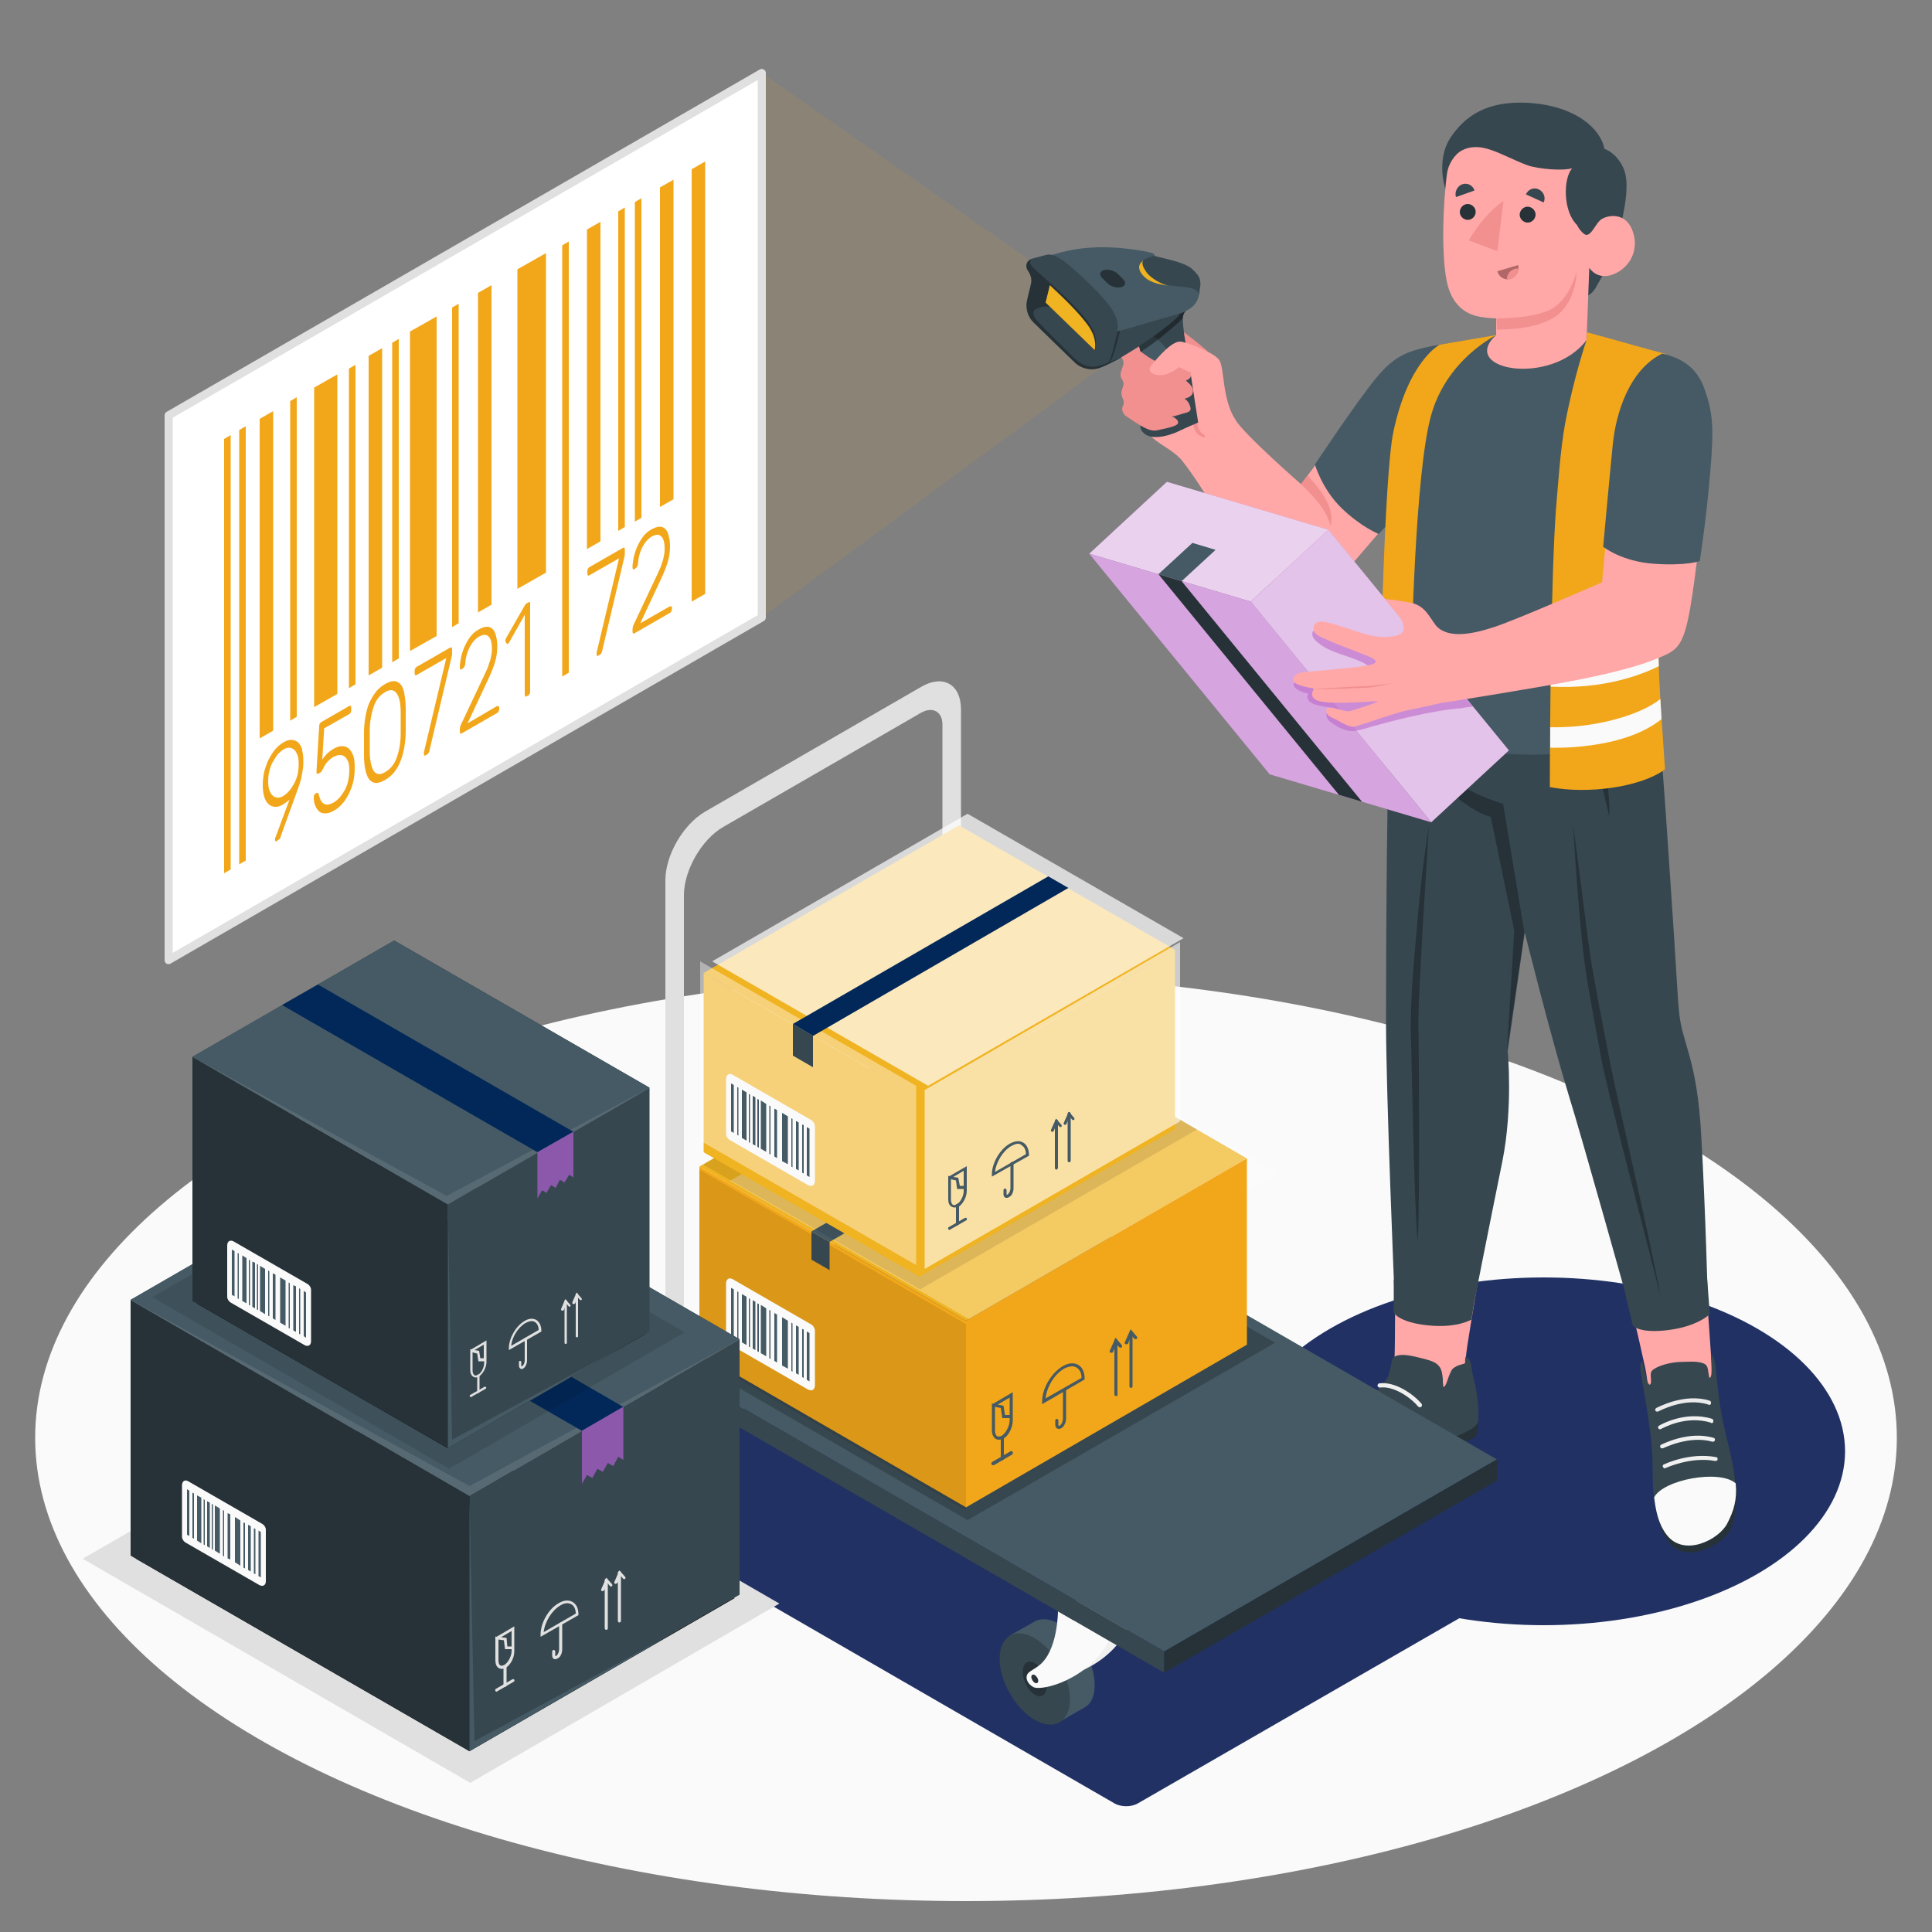 <?xml version="1.0" encoding="utf-8"?>
<!-- Generator: Adobe Illustrator 26.0.1, SVG Export Plug-In . SVG Version: 6.00 Build 0)  -->
<svg version="1.1" xmlns="http://www.w3.org/2000/svg" xmlns:xlink="http://www.w3.org/1999/xlink" x="0px" y="0px"
	 viewBox="0 0 500 500" style="enable-background:new 0 0 500 500;" xml:space="preserve">
<rect x="0" y="0" width="500" height="500" fill="#808080" stroke="none"/>
<style type="text/css">
	.st0{fill:#FAFAFA;}
	.st1{fill:#213164;}
	.st2{fill:#E0E0E0;}
	.st3{fill:#FFA8A7;}
	.st4{fill:#263238;}
	.st5{fill:#37474F;}
	.st6{fill:#F0F0F0;}
	.st7{fill:#EBEBEB;}
	.st8{opacity:0.1;fill:#F0B321;}
	.st9{fill:#F28F8F;}
	.st10{fill:#455A64;}
	.st11{opacity:0.4;}
	.st12{fill:#F0B321;}
	.st13{fill:#F2A71B;}
	.st14{fill:#B16668;}
	.st15{fill:#BA68C8;}
	.st16{opacity:0.7;fill:#FFFFFF;}
	.st17{opacity:0.4;fill:#FFFFFF;}
	.st18{opacity:0.6;fill:#FFFFFF;}
	.st19{opacity:0.6;fill:#BA68C8;}
	.st20{opacity:0.3;fill:#FFFFFF;}
	.st21{opacity:0.1;}
	.st22{fill:#022859;}
	.st23{opacity:0.1;fill:#FFFFFF;}
	.st24{opacity:0.25;fill:#022859;}
	.st25{fill:#FFFFFF;}
</style>
<g id="Floor">
	<ellipse id="Floor_00000160151211258969163600000004186087420310611588_" class="st0" cx="250" cy="372.1" rx="240.9" ry="119.9"/>
</g>
<g id="Plants">
</g>
<g id="Shadows">
	<ellipse id="Shadow_00000072974309603863909670000009128854171732154266_" class="st1" cx="399.5" cy="375.6" rx="78" ry="45"/>
	<path id="Shadow_31_" class="st1" d="M140.3,377.7l100-57.6c1.7-1,4.4-1,6.1,0l148.1,85.5c1.7,1,1.7,2.6,0,3.5l-100,57.6
		c-1.7,1-4.4,1-6.1,0l-148.1-85.5C138.6,380.2,138.6,378.7,140.3,377.7z"/>
	<polygon id="Shadow_22_" class="st2" points="101.5,357.1 21.4,403.4 121.7,461.4 201.7,415 	"/>
</g>
<g id="Character">
	<g id="Chartacter_1_">
		<g id="Bottom_5_">
			<g>
				<path class="st3" d="M442.8,350.6c-0.8-12.1-1.3-16.8-2.5-38.4v0c-0.1-5.5-0.3-11.4-0.7-16.7c-1.2-17.7-3.5-21.9-5-28
					c-1.5-6.1-2.8-17.4-5.1-55.5c-1.3-21.1-4.3-32.8-7-43H368c-5.6,23.9-7.2,75.5-7,100.1c0.1,12.5,0.2,77.3-0.1,82.5
					c-0.3,5.5-3.1,8.9-5.2,11.2c-4.5,4.8-7.7,6.8-13.3,11c0.8,2.2,12.6,2.1,16,0.4c5.4-2.6,12.3-6.9,14.1-8.3
					c4.6-3.4,6.7-8.3,6.7-13.5c0,0,0.2-1.2,0.2-1.4c0.1-3,7.7-45.9,9.6-56.2c1.5-8-0.1-23.4-0.1-23.4l5.8-37.9c0,0,6.5,25.2,10,40.5
					c2.6,11.3,8.9,29.1,13,47.1l0,0c4.8,18.3,5.2,19.9,8.1,33c1.4,6.6,2.7,32.8,4.3,37.4c5.2,14.8,17.4,4.8,18.1-3.3
					C448.5,382.9,443,353.2,442.8,350.6z"/>
			</g>
			<g>
				<path class="st4" d="M331,380.9c-0.3,0-0.7,3.5,1,4.9c2,1.6,7.8,4.3,15.4,3.1c7.6-1.2,11.6-3.6,14.6-6.2c3-2.6,7.1-6.3,10.5-7.2
					c3.2-0.8,8.3-2.7,9.3-3.7c1-1,0.7-5.4,0.7-5.4L331,380.9z"/>
				<path id="XMLID_792_" class="st5" d="M379.3,351.1c0,0,1,0.4,1.3,1.5c0.3,1.2,0.3,2.7,0.9,4.7c0.8,2.7,1.4,8.4,1,10.6
					c-0.4,2.3-7.2,4.3-10.5,5.7c-3.4,1.4-7.2,4.1-10.6,7.1c-3.5,3-10.9,6.2-15.8,6.4c-7.5,0.3-12.5-1.6-14.1-4.3
					c-2-3.3-0.5-6.9,8.1-11.1c1.6-0.8,7.3-4.4,9.2-5.6c2-1.4,4-2.9,5.8-4.5c0.9-0.8,1.8-1.7,2.6-2.7c0.7-0.8,1.7-1.8,2.1-2.9
					c0.1-0.2,0.2-0.5,0.2-0.7c0.2-0.7,0.4-1.3,0.5-2c0.1-0.7,0.2-1.8,0.9-2.2c0.8-0.5,2.2-0.5,3.1-0.4c1.1,0.1,3.6,0.7,4.7,1
					c1.8,0.5,3.1,0.9,3.9,2.1c0.6,0.9,0.7,2.1,0.8,3.1c0,0.5,0,1,0.1,1.5c0,0.2-0.1,0.6,0.2,0.5c0.3-0.1,0.6-0.9,0.7-1.1
					c0.2-0.6,0.4-1.2,0.6-1.7c0.3-0.6,0.5-1.4,1-1.9c1.4-1.2,2.8-1,3.2-1.5C379.1,352.4,379.2,351.5,379.3,351.1z"/>
				<path class="st0" d="M338.1,372.3c10.9,0.5,14.5,8.7,15.1,12.9c-2.7,1-5.5,1.7-7.7,1.8c-7.5,0.3-12.8-1.6-14.4-4.3
					C329.3,379.6,330.4,375.4,338.1,372.3z"/>
				<g>
					<g>
						<path class="st6" d="M354.4,373.6c0.1,0,0.2,0,0.3-0.1c0.2-0.2,0.2-0.5,0.1-0.8c-1.6-1.8-6-5.8-9.9-5.2
							c-0.3,0-0.5,0.3-0.5,0.6c0,0.3,0.3,0.5,0.6,0.5c3.7-0.5,7.8,3.4,9,4.9C354.1,373.5,354.3,373.6,354.4,373.6z"/>
					</g>
					<g>
						<path class="st6" d="M359.1,370.7c0.1,0,0.2,0,0.3-0.1c0.2-0.2,0.2-0.5,0.1-0.8c-1.6-1.8-6-5.8-9.9-5.2
							c-0.3,0-0.5,0.3-0.5,0.6c0,0.3,0.3,0.5,0.6,0.5c3.7-0.5,7.8,3.4,9,4.9C358.8,370.7,358.9,370.7,359.1,370.7z"/>
					</g>
					<g>
						<path class="st6" d="M363.3,367.5c0.1,0,0.2,0,0.3-0.1c0.2-0.2,0.2-0.5,0.1-0.8c-1.6-1.8-6-5.8-9.9-5.2
							c-0.3,0-0.5,0.3-0.5,0.6c0,0.3,0.3,0.5,0.6,0.5c3.7-0.5,7.8,3.4,9,4.9C363,367.4,363.2,367.5,363.3,367.5z"/>
					</g>
					<g>
						<path class="st6" d="M367.5,364.2c0.1,0,0.2,0,0.3-0.1c0.2-0.2,0.3-0.5,0.1-0.8c-2.2-2.6-6.9-5.8-10.9-5.3
							c-0.3,0-0.5,0.3-0.5,0.6c0,0.3,0.3,0.5,0.6,0.5c3.6-0.5,8,2.6,9.9,4.9C367.2,364.2,367.4,364.2,367.5,364.2z"/>
					</g>
				</g>
			</g>
			<g>
				<path class="st4" d="M428.2,387.5c0.5,5,1.4,8.3,3.4,11.2c1.9,2.9,5.3,3.7,8.7,2.6c3.4-1,7.6-3.5,8.4-7.9
					c0.8-4.4,1.2-7.4,0.2-12L428.2,387.5z"/>
				<path id="XMLID_00000070839855756055649120000001285603217677786770_" class="st5" d="M442.8,350.6c1.4,0,1.3,6.7,2.4,13.5
					c1.2,7.2,2.4,10.1,3.4,16c1.2,6.8,0.2,9.8-2,14.1c-2.2,4.2-10.5,8.6-14.9,2.9c-3.6-4.7-4-10-4-16.8c0-7-0.9-11.7-1.7-17
					c-0.8-5.5-2.2-10.3-1-11c0.1,0.7,1.1,4.5,1.4,5.4c0.2,0.4,0.7,1.3,0.9-0.1c0-0.4-0.1-1.4-0.1-1.8c0-1.2,0.8-1.4,1.2-1.7
					c1-0.6,3.2-1.4,5.9-1.6c2.7-0.1,5.1-0.3,6.7,0.4c0.9,0.4,1,1.3,1.1,2.2c0.2,1,0.2,1.7,0.5,1.4
					C443.3,356,442.7,351.3,442.8,350.6z"/>
				<path class="st0" d="M449.2,383.9c0.4,4.2-0.5,7.1-2.2,10.4c-2.2,4.2-11.1,8.7-15.6,3c-2.2-2.8-2.9-6.3-3.3-9.8
					C430.5,382.9,445.1,380.2,449.2,383.9z"/>
				<g>
					<g>
						<path class="st6" d="M430.9,380c0.1,0,0.1,0,0.2-0.1c0.1,0,6.4-3,12.8-1.8c0.3,0,0.6-0.1,0.6-0.4c0.1-0.3-0.1-0.6-0.4-0.6
							c-6.8-1.3-13.3,1.8-13.5,1.9c-0.3,0.1-0.4,0.5-0.2,0.7C430.5,379.9,430.7,380,430.9,380z"/>
					</g>
					<g>
						<path class="st6" d="M443.4,373.1c0.2,0,0.4-0.2,0.4-0.4c0.1-0.3-0.1-0.6-0.4-0.6c-6.4-1.9-13.3,1.7-13.5,1.8
							c-0.3,0.1-0.3,0.5-0.2,0.7c0.1,0.2,0.5,0.3,0.7,0.2c0.1,0,6.7-3.4,12.7-1.7C443.2,373.1,443.3,373.1,443.4,373.1z"/>
					</g>
					<g>
						<path class="st6" d="M443,368.3c0.2,0,0.4-0.2,0.4-0.4c0.1-0.3-0.1-0.6-0.3-0.7c-7-2.2-13.5,1.6-13.8,1.8
							c-0.2,0.2-0.3,0.5-0.1,0.7c0.2,0.2,0.5,0.3,0.7,0.1c0.1,0,6.3-3.7,12.9-1.6C442.8,368.3,442.9,368.3,443,368.3z"/>
					</g>
					<g>
						<path class="st7" d="M442.4,363.6c0.2,0,0.4-0.2,0.4-0.4c0.1-0.3-0.1-0.6-0.3-0.7c-6.6-2.1-13.6,1.8-13.9,1.9
							c-0.2,0.2-0.3,0.5-0.2,0.7c0.2,0.2,0.5,0.3,0.7,0.2c0.1,0,6.8-3.8,13-1.8C442.3,363.6,442.3,363.6,442.4,363.6z"/>
					</g>
				</g>
			</g>
			<g>
				<path class="st5" d="M426.9,169c2,14.9,2.7,18.5,4.9,51.7c2.2,32.1,2.3,36.9,2.7,40.7c0.7,8.9,4.7,11.9,5.8,32.9
					c1.1,19.2,1.7,42.9,1.7,42.9s-2.6,3.6-9.9,4.2c-6.7,0.6-10.1-1.9-10.1-1.9s-12.5-44.8-16-56c-4.7-15.3-11.4-42.2-11.4-42.2
					l-4.4,30.7c0,0,1.4,14.7-1.4,28.6c-3.5,17.2-7.2,36-7.2,36s-4.4,1.8-10.2,1.3c-7.9-0.8-10.5-2.6-10.5-2.6s-2.2-52.1-2.2-71.1
					c0-19,0.2-65.6,1.3-95.2H426.9z"/>
				<path class="st4" d="M394.5,241.3L389,208c0,0-11-2.9-18.1-10.3c0.5,5.5,10.3,12.6,14.9,13.7l6.1,29.5l-1.9,31.1L394.5,241.3z"
					/>
				<path class="st4" d="M407.3,174.2c1.7,2.7,3,5.7,4.1,8.7c1.1,3,2,6.1,2.8,9.3c0.7,3.1,1.3,6.3,1.7,9.5c0.4,3.2,0.7,6.4,0.6,9.6
					c-0.8-3.1-1.5-6.2-2.2-9.3c-0.7-3.1-1.4-6.2-2.2-9.3c-0.7-3.1-1.5-6.2-2.3-9.2C409.1,180.3,408.2,177.2,407.3,174.2z"/>
				<path class="st4" d="M411.5,175.3c1.6,1.5,3,3.1,4.4,4.9c1.3,1.7,2.5,3.6,3.5,5.5c1,1.9,2,3.9,2.7,6c0.7,2.1,1.3,4.2,1.5,6.4
					l-2.9-5.8c-1-1.9-2-3.8-3-5.6c-1-1.9-2.1-3.7-3.1-5.6C413.5,179.2,412.4,177.3,411.5,175.3z"/>
				<path class="st4" d="M407.1,213.4c1.4,10,2.6,20,3.9,29.9c1.3,10,3.7,21,5.5,30.8c1.9,9.8,11.7,51.5,13.2,61.4
					c-2.3-9.8-13.3-51.1-15.2-61.1c-1.8-9.9-4.1-21-5.1-31C408.4,233.5,407.7,223.4,407.1,213.4z"/>
				<path class="st4" d="M369.8,213.8l-1.6,26.2c-0.2,4.4-0.5,8.7-0.7,13.1c-0.2,4.4-0.5,8.7-0.4,13.1c0.1,4.3,0.4,46.2-0.2,55
					c-1-9.8-1.5-46.1-1.8-54.9c0-8.9,0.8-17.6,1.6-26.3C367.4,231.2,368.4,222.5,369.8,213.8z"/>
				<path class="st5" d="M382.3,332.4l-1.5,9.1c0,0-3.7,2.3-11.3,1.5s-8.8-3.3-8.8-3.3v-8.6c0,0,1.8,1.8,8.8,2.6
					C376.6,334.6,382.3,332.4,382.3,332.4z"/>
				<path class="st5" d="M441.8,330.9l0.7,9.2c0,0-3,3.1-10.6,4.1c-7.6,1-9.3-1.1-9.3-1.1l-2-8.3c0,0,2.2,1.3,9.2,0.4
					C436.7,334.3,441.8,330.9,441.8,330.9z"/>
			</g>
		</g>
		<g id="Top_16_">
			<g id="aRM">
				<polygon class="st8" points="266.6,67.4 197.2,18.9 43.6,107.5 43.6,248.5 197.2,159.8 286.1,94.3 				"/>
				<path class="st3" d="M372.5,89.9c-8.1,1.5-12.9,3.3-19.3,12.9c-5.4,8-16.5,22.5-16.5,22.5s-14.8-12.9-17-16.7
					c-3.3-5.6-27.8-4.3-22.2,3.8c1.6,2.3,6.1,3.9,8.5,6.9c5.7,7.3,11.7,18.6,17.2,25.2c5.9,7.1,11.2,11.1,14.2,11.1
					c3.8,0,9.6-6.2,11.2-8.1c6.4-7.4,19.8-23.1,19.8-23.1L372.5,89.9z"/>
				<path class="st9" d="M311.6,112.5c-0.5-0.2-1.1-0.9-1.3-1.4c-0.3-0.6-0.4-1.3-0.5-1.9c-0.2-1.5-0.4-2.9-0.6-4.4
					c-0.2-1.4-0.4-2.8-0.6-4.1c-0.2-1.1-0.6-2.2-1.4-3c-0.5-0.5-1.5,0.2-0.9,0.7c0.9,0.9,1.1,2.3,1.3,3.5c0.2,1.6,0.5,3.2,0.7,4.8
					c0.2,1.4,0.3,3,0.8,4.3c0.5,1.3,1.3,1.9,2.6,2.2C312,113.2,311.8,112.6,311.6,112.5z"/>
				<path class="st10" d="M372.5,89.2c-8.2,1.5-11.5,2.7-16.5,8.8c-5,6.1-15.7,22.2-15.7,22.2s1.8,6.3,6.8,11.2
					c5,4.9,9.7,6.8,9.7,6.8l12.8-13.7L372.5,89.2z"/>
				<g>
					<g id="Barcode_Lector">
						<g>
							<path class="st5" d="M307,80.5c-1.4,0.8-1,3.4,0.1,9.5s3.1,19.3,3.1,19.3s-3.1,1.3-5.6,2.5c-2.5,1.1-6.7,2.2-8.7,0.2
								c-2-1.9,0.1-4.3,3.5-5.9l-4.6-16.4c0,0-0.1-3,5-5.8C304.8,81,307,80.5,307,80.5z"/>
							<path class="st10" d="M296.8,86c-2.1,2-2,3.7-2,3.7l4.6,16.4c0.4,1.3,1.5,4,3.6,2.8c2.1-1.2,4.3-6.3,2.1-12.7
								C303.2,90.3,299,87.1,296.8,86z"/>
							<path class="st11" d="M307,80.5c0,0-2.2,0.6-7.3,3.4c-5.1,2.9-5,5.8-5,5.8l0.4,1.5c1.9-1.3,4.6-3.2,6.7-5
								c2.6-2.1,3.4-3.1,4.3-3.7C306.2,81.4,306.4,80.8,307,80.5z"/>
						</g>
						<g>
							<path class="st10" d="M298.8,66.2c0.1-0.6-0.6-0.8-3.3-1.3c-6.6-1.1-14.3-1.6-22.3,0.8l-2.1,0.6L288.3,83l-0.8,3.3
								c0,0,12.3-3.5,16.4-4.7c4.1-1.2,5.7-2.6,6.3-4.9l0.3-1.2l-6.5-6.3L298.8,66.2z"/>
							<path class="st5" d="M308.5,69.6c-1.3-1.2-4.2-2-6.6-2.6c-1.8-0.4-3.2-0.8-3.2-0.8s-6.7,1.3-2.7,5.3c4,4,15.1,1.2,14.1,5.2
								C311.2,72.5,310.7,71.7,308.5,69.6z"/>
							<path class="st12" d="M295.9,67.4L295.9,67.4c-1.2,0.8-1.8,2.2,0.2,4.2c1.4,1.4,3.7,2,6.1,2.3c-2.7-0.7-5-2.6-5.6-3.6
								C295.9,69.3,295.3,68,295.9,67.4z"/>
							<path class="st5" d="M305.4,81.1c-0.4,1.6-10.3,8.6-15.8,11.7c-1.9,1-3.5,1.8-4.8,2.3c-2.3,0.9-4.9,0.4-6.7-1.3l-10.6-10.3
								c-1.6-1.5-2.2-3.8-1.7-5.9l1-4.2c0.3-1.3-0.2-2.5-0.9-3.5c-0.7-1.1-0.2-2.5,1-2.9c1.2-0.3,2.5-0.7,3.7-1
								c2.4-0.7,5.3,1.6,11.7,7.8c6.4,6.2,7.5,9.3,6.8,12L305.4,81.1z"/>
							<path class="st4" d="M289.2,85.8c-0.8,3.1-1.4,7-2.7,8.5c1.1-0.9,1.5-1,3.4-8.8L289.2,85.8z"/>
							<path class="st4" d="M266,69.9c0.7,1,1.2,2.3,0.9,3.5l-1,4.2c-0.5,2.1,0.1,4.4,1.7,5.9l10.6,10.3c1.8,1.7,4.4,2.2,6.7,1.3
								c1.3-0.5,2.9-1.3,4.8-2.3c0.4-0.2,0.8-0.5,1.3-0.7c-0.1,0.1-6.3,2.9-8.1,2.8c-2.5-0.1-3.7-1-6.1-3.4c-2.6-2.6-7.7-7.6-8.8-9
								c-0.4-0.5-0.9-1.8-0.2-2.3c1.8-1.1,3.8-1,4.3-0.6c1.4,1.3,11.3,11,11.3,11c0.7-2.8-0.1-5.6-3.5-9.4
								c-3.4-3.9-8.8-8.6-11.2-10.7c-2.5-2.1-2.5-2.8-1.6-3.4C265.8,67.4,265.3,68.8,266,69.9z"/>
							<path class="st12" d="M283.3,90.6c0,0,0.8-2.6-1.4-5.9c-2.5-3.8-8.1-8.9-10.2-10.9l-1.1,4.5L283.3,90.6z"/>
							<path class="st4" d="M285.3,72l1.3,1.3c0.9,0.9,2.5,1.3,3.6,1s1.3-1.3,0.4-2.1l-1.3-1.3c-0.9-0.9-2.5-1.3-3.6-1
								C284.6,70.2,284.4,71.1,285.3,72z"/>
						</g>
					</g>
					<g>
						<path class="st9" d="M306.4,86l0.7,4.6l5.7,0.6C310.5,89,306.4,86,306.4,86z"/>
						<path class="st9" d="M308.1,106c0.2-0.8-0.8-2.6-1.6-2.8c2.1-0.5,2.4-1.5,2.2-2.5c-0.2-1-1.8-2.2-1.8-2.2s1-0.3,1.3-1.1
							c0.3-0.8-0.6-2.3-2.1-3.1c-1.5-0.7-4.2-0.3-5.7-0.4c-1.6-0.1-5.3-3-5.3-3l-0.3-1.2l-4.6,2.8c0,0,0.8,0.8,0.5,1.9
							c-0.3,1.1-1.1,2.5-0.5,3.5c0.6,1,0.7,1.2,0.4,2.3c-0.6,1.2-0.4,2.2,0,3c0,0,0.5,1,0,1.9c-0.5,0.8,0.1,2.1,0.7,2.5
							s4,2.8,5.8,3.5c1.8,0.6,2.1,0.3,4-0.1c1.9-0.4,3.8-0.9,3.8-1.6c0-0.7-0.7-1.3-1.7-1.6c0.5-0.1,1-0.2,1.4-0.3
							C306.7,106.8,307.9,106.8,308.1,106z"/>
						<path class="st3" d="M319.7,108.6c-3.6-5.6-2.7-13.8-4.3-15.6c-1.5-1.9-8.6-4.6-10-4.6c-2.2,0-5.4,3.7-7.4,6.1
							c-1.4,1.6,0.5,2.6,2.1,2.6c2.8,0,5-2.1,5-2.1l3,1.4c0,0,2.2,14.8,2.3,14.5C310.5,110.6,319.7,108.6,319.7,108.6z"/>
					</g>
				</g>
				<path class="st9" d="M336.7,125.3c3,2.9,6.9,6.9,7.6,10.9c1.5-5.3-3.6-10.5-5.9-13.2L336.7,125.3z"/>
			</g>
			<path id="Chest_00000114789054041174476480000002565183309398780052_" class="st10" d="M407.9,86.4c4.2,0.9,9.5,2,14.9,3.4
				c5.4,1.5,6.1,1.8,7.9,2.4c0,0,2.8,12.3,1.2,41.6c-0.2,4.3-3.4,16-3.9,25c-0.7,12.2-0.3,17.6,0.8,28.1c0,0-10.7,10.3-40.4,8.1
				c-23.3-1.8-29.3-11.9-29.3-11.9s0.3-37.3,0.9-54.4c0.8-22.6,7.6-35.6,12.7-39.5l15.3-2.5L407.9,86.4z"/>
			<g id="Head_1_">
				<g>
					<g id="XMLID_541_">
						<g id="XMLID_00000080178676494918776400000012178384223656864951_">
							<path class="st5" d="M414,38.2c0,0,3.6,0.3,5.9,4.8c1.2,2.3,2,6.4-1.2,18.3c-2.1,7.6-4.6,11-5.7,13.1
								c-1.1,2.1-3.4,2.7-3.4,2.7l0.2-9.1l0.3-6.4c0,0-5.1-4.7-5.6-9.2c-0.6-5.9,1.7-9.2,1.7-9.2L414,38.2z"/>
							<path class="st5" d="M415.2,38.5c-0.9-5.1-7.4-11.2-19.9-11.9c-10.3-0.5-16,3.2-19.9,9c-4,6.1-1.2,13.8-1.2,13.8l32.3-2.1
								L415.2,38.5z"/>
							<path class="st3" d="M418.2,70.7c-4.7,2.3-6.9-1.4-6.9-1.4L410.6,88c-9.1,12.1-33.3,7.8-23.4-1.3l0-4.3c0,0-1.6,0-4.1-0.4
								c-4.2-0.7-7.1-3.4-8.4-8c-1.8-6.7-1.3-21.2-0.2-29.2c0.3-2.2,1.9-4.9,3.9-5.9c5-2.5,9.7,1.1,16.7,3.8
								c2.9,1.1,9.9,1.6,11.8,0.8c-2.4,2.7-2.4,11.2,1.2,14.7c0.6,1.2,1.3,1.9,1.8,2.3c1.5,1.3,2.8-2.1,4.1-3.4
								c1.3-1.3,6.1-2.5,8.2,1.9C424.3,63.6,422.6,68.5,418.2,70.7z"/>
							<path class="st13" d="M387.3,86.7c0,0-13.2,6.3-17.1,21.4c-3.9,15-5,58.3-5.1,72.6c-0.1,14.2,0,19.5,0,19.5s0-1.2-8.1-4.5
								c0-16.7,1.2-72.6,3.6-83.9c3.9-18.5,12-22.6,12-22.6L387.3,86.7z"/>
							<g>
								<path class="st0" d="M357.5,162.6c-0.1,1.9-0.1,3.8-0.2,5.7c2.6,1.6,5.4,2.7,7.9,3.5c0-1.8,0.1-3.7,0.1-5.7
									C362.8,165.2,359.9,164,357.5,162.6z"/>
								<path class="st0" d="M357.2,177c0,1.8-0.1,3.5-0.1,5.2c2.6,1.6,5.4,2.6,8,3.3c0-1.5,0-3.1,0-4.9c0,0,0-0.1,0-0.1
									C362.6,179.8,359.8,178.7,357.2,177z"/>
							</g>
							<path class="st13" d="M410.7,86l-0.1,2c0,0-3.3,9.5-5.6,21.9c-1.2,6.8-1.7,14.7-2.3,21.7c-1.3,17.1-1.6,58-1.6,72.1
								c9.9,1.9,23.6,0,29.8-4.6c-1.2-18.8-2.3-28.5-1.3-42.7c1.1-14.9,7.3-42.7,1.5-64.8C425.9,90.3,417.5,87.8,410.7,86z"/>
							<path class="st0" d="M429.7,180.9c-5.2,4.2-17.1,7.6-28.5,7.3c0,1.9,0,3.6,0,5.3c0,0,18.7,0.8,28.8-7.4
								C429.9,184.3,429.8,182.5,429.7,180.9z"/>
							<path class="st0" d="M401.4,172.4c0,1.8,0,3.6-0.1,5.3c13.7,0.7,23.4-3,28-5.3c-0.1-2-0.1-3.9-0.1-5.8
								C423.1,169.9,413.2,173.3,401.4,172.4z"/>
							<path class="st9" d="M387.3,82.4c5.5,0,10.4-0.7,13.6-2.1c3.2-1.4,6.1-5.7,7.1-10.1c0,3.5-1.5,9.7-6.4,12.3
								c-4.9,2.6-10.6,2.7-14.2,2.8L387.3,82.4z"/>
						</g>
						<g id="XMLID_542_">
							<path id="XMLID_552_" class="st5" d="M394.9,50.3l4.6,2.1c0.6-1.3,0-2.8-1.3-3.4C396.9,48.4,395.5,49,394.9,50.3z"/>
							<path id="XMLID_545_" class="st5" d="M376.8,51l4.8-1.7c-0.4-1.3-1.8-2.1-3.2-1.6C377.1,48.2,376.4,49.7,376.8,51z"/>
							<path class="st4" d="M397.4,55.7c-0.1,1.1-1.1,2-2.2,1.9c-1.1-0.1-2-1.1-1.9-2.2c0.1-1.1,1.1-2,2.2-1.9
								C396.6,53.6,397.5,54.6,397.4,55.7z"/>
							<path class="st4" d="M381.9,55c-0.1,1.1-1.1,2-2.2,1.9c-1.1-0.1-2-1.1-1.9-2.2c0.1-1.1,1.1-2,2.2-1.9
								C381.1,52.9,382,53.9,381.9,55z"/>
							<path id="XMLID_00000070834791852507661070000007200470087308975783_" class="st9" d="M389.1,52l-1.6,13l-7.4-2.8
								C382.8,57.7,385.8,54.3,389.1,52z"/>
						</g>
					</g>
				</g>
				<path id="XMLID_00000170995339706687306580000008265994555697498811_" class="st14" d="M392.9,68.6l-5.4,1.6
					c0.4,1.5,1.9,2.4,3.4,2C392.4,71.7,393.3,70.1,392.9,68.6z"/>
				<path class="st9" d="M392.3,69.5c0.2,0,0.5,0,0.7,0c-0.1,1.2-0.9,2.3-2.1,2.7c-0.3,0.1-0.6,0.1-0.9,0.1
					C389.9,71,390.9,69.8,392.3,69.5z"/>
			</g>
			<g>
				<g id="Box_00000011721767395025011030000017424001097688600704_">
					<g>
						<polygon class="st15" points="281.9,143.3 323.7,155.7 343.8,137.1 302,124.7 						"/>
						<polygon class="st16" points="281.9,143.3 323.7,155.7 343.8,137.1 302,124.7 						"/>
						<polygon class="st15" points="281.9,143.3 328.6,200.4 370.4,212.8 323.7,155.7 						"/>
						<polygon class="st17" points="281.9,143.3 328.6,200.4 370.4,212.8 323.7,155.7 						"/>
						<polygon class="st15" points="343.8,137.1 390.5,194.2 370.4,212.8 323.7,155.7 						"/>
						<polygon class="st18" points="343.8,137.1 390.5,194.2 370.4,212.8 323.7,155.7 						"/>
					</g>
					<path class="st4" d="M305.8,150.4l-6-1.8l46.7,57.1l6,1.8L305.8,150.4z"/>
					<path class="st10" d="M308.6,140.5l-8.8,8.1l6,1.8l8.8-8.1L308.6,140.5z"/>
				</g>
				<path id="Shadow_00000175316348009380865680000013636810664049604511_" class="st19" d="M381.2,182.9l-15.1-18.4
					c-1,0.3-1.8,1-2.9,1.2c-1.7,0.3-3.3,0.4-5,0.4c-3.4-0.1-6.8-0.8-10.1-1.6c-1.8-0.5-3.6-1-5.5-1.5c-1-0.3-2.5-0.4-2.9,0.6
					c-0.3,0.8,0.2,1.6,0.8,2.2c3.5,3.4,8.8,3.7,13,6.1c0.3,0.2,0.7,0.5,0.6,0.8c-0.1,0.3-0.4,0.4-0.8,0.5c-3.9,0.7-13.3,1.4-17,2.6
					c-0.7,0.2-1.5,0.7-1.5,1.4c0,0.5,0.4,0.9,0.9,1.2c0.9,0.6,1.9,0.9,2.9,1.1c-0.5,0.7-0.2,1.7,0.5,2.2c0.6,0.5,1.5,0.7,2.3,0.9
					c1.3,0.3,2.7,0.5,4,0.6c0,0.6-0.8,0.5-1.4,0.7c-0.7,0.2-0.9,1.1-0.6,1.8s0.8,1.1,1.4,1.5c1.6,1.1,3.5,2.1,5.5,2
					c0.9-0.1,1.7-0.3,2.5-0.5c6.6-2,18.5-5,25.4-5.4C379.3,183,380.3,183,381.2,182.9z"/>
				<g id="Arm_00000076587835727760392600000014363084205341173182_">
					<g>
						<path class="st3" d="M379.1,166.3c-2.7,0.4-5.3-1.5-7.4-4.3c-2.1-2.8-3-5.4-7-6.1c-4.1-0.7-6.3-0.9-6.3-0.9l3.6,4.4
							c0,0,3.2,4.1-0.6,5.1c-2.4,0.6-5,0.6-9.4-0.8c-7.2-2.3-11.1-4-11.9-1.8c-0.8,2.2,1.4,2.8,4.1,4c2.6,1.2,9.1,3.5,10.7,4.3
							c1.6,0.8,1.8,1.6-1.5,2.1c-3.3,0.6-14,1.4-16.2,1.7c-2.2,0.2-3.2,1.8-2.1,2.7s5,1.5,5,1.5s-2.1,2.7,2,3.4
							c4.1,0.7,13.8-0.2,14.4-0.1c0.6,0.1-6.6,2.5-7.6,2.6c-1,0-5-1.5-5.5-0.7c-0.5,0.9,0.1,1.9,1.7,2.5c1.6,0.7,3.9,2.5,5.6,2.1
							s10.6-3.6,13.2-4.1s15.9-3.5,15.9-3.5L379.1,166.3z"/>
						<path class="st3" d="M430.7,92.3c-6.4,3.8-11.6,14.1-12.7,23.8c-1.1,9.7-3.4,34.6-3.4,34.6s-21.9,9.6-27.7,11.5
							c-5.7,1.9-12,3.2-15.2-0.2l2.2,19.8c0,0,22.2-3.5,32.6-5.5c11-2.1,18-4.1,21.4-5.5c6-2.4,7.6-2.8,9.5-13.3
							c1.6-9,3.3-26.3,4.5-35.1C443.1,113.6,444.5,96.2,430.7,92.3z"/>
						<g>
							<path class="st9" d="M340,178.2c1.7,0,3.4-0.1,5.1-0.2l5.1-0.3l2.6-0.1c0.9,0,1.7-0.1,2.5-0.2l5.1-0.6c-1.7,0.4-3.3,0.7-5,1
								c-1.7,0.3-3.4,0.2-5.1,0.3c-1.7,0.1-3.4,0.2-5.1,0.2C343.5,178.3,341.7,178.4,340,178.2z"/>
						</g>
					</g>
					<path class="st10" d="M430.2,91.5c4.1,1,8.7,2.9,10.9,9.1c2.2,6.2,2.5,9.9,1.5,21.8c-1,11.9-2.7,22.8-2.7,22.8
						s-3.5,1.3-11.9,0.7c-8.4-0.6-13.1-4.4-13.1-4.4s1.7-18.7,2.5-26.6C418.2,107,421.6,95.7,430.2,91.5z"/>
				</g>
			</g>
		</g>
	</g>
</g>
<g id="Cargo_Car_00000110442395377405425330000002376550636179373460_">
	<g id="Cargo_Car">
		<g id="Cargo_Car_00000049216572566111687060000010411969207720558231_">
			<path class="st2" d="M238.3,184.5L187.2,214c-5.6,3.2-10.2,11.2-10.2,17.7v112.9l-4.8,2.7V227.8c0-6.5,4.6-14.4,10.2-17.7
				l56.1-32.4c5.6-3.2,10.2-0.6,10.2,5.9v119.5l-4.8,2.8l0-118.2C244,184.2,241.4,182.7,238.3,184.5z"/>
			<g>
				<path id="XMLID_1103_" class="st10" d="M283.3,436.1c0-5.8-4.1-12.9-9.1-15.8c-2.6-1.5-5-1.6-6.7-0.5l0,0l-6.2,3.5l13.1,22.2
					l6.1-3.5l0,0C282.3,441.1,283.3,439.1,283.3,436.1z"/>
				<path id="XMLID_1101_" class="st5" d="M267.8,424c5,2.9,9.1,10,9.1,15.8c0,5.8-4.1,8.2-9.1,5.3c-5-2.9-9.1-10-9.1-15.8
					C258.7,423.4,262.8,421,267.8,424z"/>
				<path id="XMLID_965_" class="st4" d="M264.7,432.7c0-2.3,1.4-3.3,3.1-2.3c1.7,1,3.1,3.6,3.1,5.9s-1.4,3.3-3.1,2.3
					C266.1,437.6,264.7,435,264.7,432.7z"/>
				<path id="XMLID_791_" class="st6" d="M278.5,414.2c0,0,0,10.4-5,14.1c-0.9,0.7-1.9,1.2-2.5,1.7c-1.3,1.1-0.4,3,1.1,3.8
					c2.2,1.2,14.4-2,19.6-12L278.5,414.2z"/>
				<path id="XMLID_00000075869363902382811600000007796465822918753688_" class="st0" d="M273.8,417c0,0,0,10.4-5,14.1
					c-0.9,0.7-1.9,1.2-2.5,1.7c-1.3,1.1-0.4,3,1.1,3.8c2.2,1.2,14.4-2,19.6-12L273.8,417z"/>
				<path id="XMLID_00000116226200012608262160000013105484361708520340_" class="st4" d="M267.8,433.5c0.5,0.3,0.9,1,0.9,1.5
					s-0.4,0.8-0.9,0.5c-0.5-0.3-0.9-1-0.9-1.5S267.3,433.2,267.8,433.5z"/>
			</g>
			<g>
				<path id="XMLID_00000132078431282522929480000006394142773421432764_" class="st10" d="M184.2,378.9c0-5.8-4.1-12.9-9.1-15.8
					c-2.6-1.5-5-1.6-6.7-0.5l0,0l-6.2,3.5l13.1,22.2l6.1-3.5l0,0C183.1,383.9,184.2,381.8,184.2,378.9z"/>
				<path id="XMLID_487_" class="st5" d="M168.7,366.7c5,2.9,9.1,10,9.1,15.8c0,5.8-4.1,8.2-9.1,5.3c-5-2.9-9.1-10-9.1-15.8
					C159.6,366.2,163.6,363.8,168.7,366.7z"/>
				<path id="XMLID_481_" class="st4" d="M165.6,375.5c0-2.3,1.4-3.3,3.1-2.3c1.7,1,3.1,3.6,3.1,5.9c0,2.3-1.4,3.3-3.1,2.3
					C167,380.4,165.6,377.8,165.6,375.5z"/>
				<path id="XMLID_478_" class="st6" d="M179.4,357c0,0,0,10.4-5,14.1c-0.9,0.7-1.9,1.2-2.5,1.7c-1.3,1.1-0.4,3,1.1,3.8
					c2.2,1.2,14.4-2,19.6-12L179.4,357z"/>
				<path id="XMLID_474_" class="st0" d="M174.7,359.7c0,0,0,10.4-5,14.1c-0.9,0.7-1.9,1.2-2.5,1.7c-1.3,1.1-0.4,3,1.1,3.8
					c2.2,1.2,14.4-2,19.6-12L174.7,359.7z"/>
				<path id="XMLID_473_" class="st4" d="M168.7,376.3c0.5,0.3,0.9,1,0.9,1.5c0,0.6-0.4,0.8-0.9,0.5c-0.5-0.3-0.9-1-0.9-1.5
					C167.8,376.2,168.2,376,168.7,376.3z"/>
			</g>
			<g>
				<polygon class="st10" points="167.5,350.1 253.5,300.4 387.4,377.7 301.3,427.4 				"/>
				<polygon class="st5" points="167.5,350.1 167.5,355.6 301.3,432.9 301.3,427.4 				"/>
				<polygon class="st4" points="387.4,377.7 387.4,383.2 301.3,432.9 301.3,427.4 				"/>
			</g>
		</g>
		<g id="Items">
			<polygon id="Shadow_00000021114496738056266990000012496730647514966145_" class="st5" points="175,349.8 250.4,393.4 330,347.5 
				254.4,304 			"/>
			<g id="Box_00000101076251124536332000000002614332343053741755_">
				<g id="XMLID_4745_">
					<polygon id="XMLID_4746_" class="st12" points="322.7,299.8 253.7,259.9 181,301.9 250,341.8 					"/>
					<polygon id="XMLID_4743_" class="st20" points="330.7,303.5 261.7,263.6 188.9,305.6 258,345.6 					"/>
				</g>
				<g id="XMLID_4740_">
					<polygon id="XMLID_4741_" class="st13" points="250,390.1 322.7,348 322.7,299.8 250,341.8 					"/>
				</g>
				<g>
					<g id="XMLID_4707_">
						<g id="XMLID_4712_">
							<path id="XMLID_4715_" class="st10" d="M258.5,372.6c-0.3,0-0.6-0.1-0.8-0.2c-0.6-0.4-1-1.2-1-2.2v-6.5c0,0,0,0,0,0v-0.5
								l0.3,0.1l5.1-3v7.3c0,1.9-1.1,4-2.5,4.8C259.2,372.5,258.8,372.6,258.5,372.6z M257.5,364.1v6.1c0,0.7,0.2,1.3,0.6,1.5
								c0.4,0.2,0.8,0,1.1-0.1c1.1-0.7,2.1-2.5,2.1-4.1V367h-1.9l-0.4-2.6L257.5,364.1z M260.1,366.2h1.2v-4.5l-3.1,1.8l1.5,0.3
								L260.1,366.2z"/>
						</g>
						<g id="XMLID_4710_">
							<path id="XMLID_4711_" class="st10" d="M259.4,377.9c-0.2,0-0.4-0.2-0.4-0.4V372c0-0.2,0.2-0.4,0.4-0.4
								c0.2,0,0.4,0.2,0.4,0.4v5.5C259.8,377.7,259.6,377.9,259.4,377.9z"/>
						</g>
						<g id="XMLID_4708_">
							<path id="XMLID_4709_" class="st10" d="M257,379.2c-0.1,0-0.3-0.1-0.4-0.2c-0.1-0.2,0-0.4,0.1-0.6l4.8-2.8
								c0.2-0.1,0.4-0.1,0.6,0.2c0.1,0.2,0,0.4-0.1,0.6l-4.8,2.8C257.2,379.2,257.1,379.2,257,379.2z"/>
						</g>
					</g>
					<g id="XMLID_4700_">
						<g id="XMLID_4705_">
							<path id="XMLID_4706_" class="st10" d="M274.1,369.8c-0.2,0-0.3,0-0.5-0.1c-0.3-0.2-0.5-0.5-0.5-1v-1.1
								c0-0.2,0.2-0.4,0.4-0.4c0.2,0,0.4,0.2,0.4,0.4v1.1c0,0.2,0,0.3,0.1,0.3c0,0,0.1,0,0.3-0.1c0.4-0.2,0.8-1,0.8-1.9v-7.3
								c0-0.2,0.2-0.4,0.4-0.4c0.2,0,0.4,0.2,0.4,0.4v7.3c0,1.1-0.5,2.2-1.2,2.6C274.5,369.7,274.3,369.8,274.1,369.8z"/>
						</g>
						<g id="XMLID_4701_">
							<path id="XMLID_4702_" class="st10" d="M269.7,363.4v-0.7c0-3.4,2.4-7.4,5.3-9.1c1.5-0.9,2.9-1,4-0.4
								c1.1,0.6,1.7,1.9,1.7,3.6v0.2L269.7,363.4z M277.5,353.6c-0.6,0-1.3,0.2-2.1,0.6c-2.5,1.4-4.5,4.7-4.8,7.7l9.3-5.3
								c0-1.3-0.5-2.2-1.3-2.7C278.2,353.7,277.9,353.6,277.5,353.6z"/>
						</g>
					</g>
					<g id="XMLID_4631_">
						<g id="XMLID_4695_">
							<g id="XMLID_4698_">
								<path id="XMLID_4699_" class="st10" d="M288.8,361.3c-0.2,0-0.4-0.2-0.4-0.4v-14c0-0.2,0.2-0.4,0.4-0.4
									c0.2,0,0.4,0.2,0.4,0.4v14C289.3,361.2,289.1,361.3,288.8,361.3z"/>
							</g>
							<g id="XMLID_4696_">
								<path id="XMLID_4697_" class="st10" d="M287.6,350.1c-0.1,0-0.1,0-0.2,0c-0.2-0.1-0.3-0.3-0.2-0.5l1.5-3.4l1.6,1.9
									c0.2,0.2,0.1,0.4,0,0.6c-0.2,0.1-0.4,0.1-0.6,0l-0.8-0.9l-0.9,2.2C288,350,287.8,350.1,287.6,350.1z"/>
							</g>
						</g>
						<g id="XMLID_4638_">
							<g id="XMLID_4693_">
								<path id="XMLID_4694_" class="st10" d="M292.7,359.2c-0.2,0-0.4-0.2-0.4-0.4v-14c0-0.2,0.2-0.4,0.4-0.4
									c0.2,0,0.4,0.2,0.4,0.4v14C293.1,359,292.9,359.2,292.7,359.2z"/>
							</g>
							<g id="XMLID_1085_">
								<path id="XMLID_4690_" class="st10" d="M291.5,347.9c-0.1,0-0.1,0-0.2,0c-0.2-0.1-0.3-0.3-0.2-0.5l1.5-3.4l1.6,1.9
									c0.2,0.2,0.1,0.4,0,0.6c-0.2,0.1-0.4,0.1-0.6,0l-0.8-0.9l-0.9,2.2C291.8,347.8,291.6,347.9,291.5,347.9z"/>
							</g>
						</g>
					</g>
				</g>
				<g id="XMLID_4558_">
					<polygon id="XMLID_4564_" class="st13" points="250,390.1 181,350.2 181,301.9 250,341.8 					"/>
					<polygon id="XMLID_4557_" class="st21" points="250,390.9 181,351 181,302.7 250,342.7 					"/>
					<g>
						<g id="XMLID_00000114067040373815809190000001850506882919618983_">
							<path id="XMLID_00000018206676250662661530000013569572713097352882_" class="st0" d="M189.7,331.1l20.3,11.7
								c0.5,0.3,0.9,1,0.9,1.6l0,14.1c0,1.2-0.8,1.6-1.8,1.1l-20.3-11.7c-0.5-0.3-0.9-1-0.9-1.6l0-14.1
								C187.9,331,188.7,330.5,189.7,331.1z"/>
						</g>
						<g id="XMLID_00000049920315634863923360000004057365707795451549_">
							<g id="XMLID_00000160868580884276106700000006143558090634126725_">
								<polygon id="XMLID_00000003822057184405684770000017305301394838611343_" class="st10" points="189.2,333.3 189.9,333.7 
									189.9,346.1 189.2,345.7 								"/>
							</g>
							<g id="XMLID_00000101806921161136552820000005421246906048849050_">
								<polygon id="XMLID_00000052099610112674705400000014320899784658461109_" class="st10" points="192,334.9 193.2,335.6 
									193.2,348.1 192,347.4 								"/>
							</g>
							<g id="XMLID_00000085212458994363404660000007789678938020649630_">
								<polygon id="XMLID_00000023278664559206755860000017817391600822459320_" class="st10" points="194.8,336.5 195.5,336.9 
									195.5,349.4 194.8,349 								"/>
							</g>
							<g id="XMLID_00000035526105603147685980000003507655146565784196_">
								<polygon id="XMLID_00000147198934116455666930000017864843717066141886_" class="st10" points="196.9,337.7 198.3,338.6 
									198.3,351 196.9,350.2 								"/>
							</g>
							<g id="XMLID_00000149350957571692802730000011120578336260425102_">
								<polygon id="XMLID_00000110451282809875877310000002157593965119950976_" class="st10" points="200.4,339.8 201.1,340.2 
									201.1,352.6 200.4,352.2 								"/>
							</g>
							<g id="XMLID_00000050626400814151767450000009815684019025501834_">
								<polygon id="XMLID_00000004524127612751033270000017422287731221693887_" class="st10" points="202.4,340.9 203.9,341.8 
									203.9,354.2 202.4,353.4 								"/>
							</g>
							<g id="XMLID_00000062889037510719480960000013984333909029817272_">
								<polygon id="XMLID_00000181051548338294230230000003299777339390300084_" class="st10" points="206,343 206.7,343.4 
									206.7,355.8 206,355.4 								"/>
							</g>
							<g id="XMLID_00000171697541541767678910000003083566283672348804_">
								<polygon id="XMLID_00000124146797093370047700000016092419665395368635_" class="st10" points="207.6,343.9 208,344.1 
									208,356.6 207.6,356.4 								"/>
							</g>
							<g id="XMLID_00000060741332899351741060000013149402746001476248_">
								<polygon id="XMLID_00000116205976533674740270000002413975953524236168_" class="st10" points="204.8,342.3 205.1,342.5 
									205.1,355 204.8,354.8 								"/>
							</g>
							<g id="XMLID_00000164485871847661963480000001401207497763207868_">
								<polygon id="XMLID_00000031888275235103760600000003548657344943565725_" class="st10" points="199.1,339 199.4,339.2 
									199.4,351.7 199.1,351.5 								"/>
							</g>
							<g id="XMLID_00000118397001250988956750000007955578738391342997_">
								<polygon id="XMLID_00000037685573703831536260000000765082594324380094_" class="st10" points="196,337.3 196.4,337.5 
									196.4,349.9 196,349.7 								"/>
							</g>
							<g id="XMLID_00000028297109199463049740000012828493766329886628_">
								<polygon id="XMLID_00000093169800402906675460000000792217330120990137_" class="st10" points="193.8,336 194.1,336.2 
									194.1,348.7 193.8,348.5 								"/>
							</g>
							<g id="XMLID_00000172416895967675544670000000088899079592368010_">
								<polygon id="XMLID_00000181780237883337641030000003248692577335220898_" class="st10" points="190.8,334.2 191.1,334.4 
									191.1,346.8 190.8,346.6 								"/>
							</g>
							<g id="XMLID_00000109022350266588601880000008023808990054712212_">
								<polygon id="XMLID_00000005967894333087739290000017937420072269420708_" class="st10" points="208.8,344.6 209.5,345 
									209.5,357.5 208.8,357.1 								"/>
							</g>
						</g>
					</g>
				</g>
				<g>
					<g id="XMLID_4554_">
						<polygon id="XMLID_4555_" class="st5" points="210,326 214.7,328.7 214.7,321.4 210,318.7 						"/>
					</g>
					<g id="XMLID_4547_">
						<polygon id="XMLID_00000142887793096528312890000004616145427970630280_" class="st10" points="214.7,321.4 287.4,279.3 
							282.7,276.6 210,318.7 						"/>
					</g>
				</g>
			</g>
			<polygon id="Shadow_00000134214376247410460880000011430188367936745349_" class="st21" points="182,301.4 238.1,333.7 
				309.8,292.3 253.7,259.9 			"/>
			<g id="Box_00000168086092608075083450000004212706278154340483_">
				<g id="XMLID_28325_">
					<g id="XMLID_28343_">
						<polygon id="XMLID_28977_" class="st12" points="304.1,245.8 248.2,213.6 182.1,251.8 238,284 						"/>
						<polygon id="XMLID_00000140008928779859771970000014803559230401156497_" class="st16" points="306.3,242.8 250.4,210.6 
							184.3,248.8 240.2,281 						"/>
					</g>
					<g id="XMLID_28342_">
						<polygon id="XMLID_28975_" class="st12" points="238,330.4 304.1,292.2 304.1,245.8 238,284 						"/>
						<polygon id="XMLID_1091_" class="st18" points="239.3,328.4 305.4,290.2 305.4,243.8 239.3,282.1 						"/>
					</g>
					<g>
						<g id="XMLID_28327_">
							<g id="XMLID_28326_">
								<path id="XMLID_28569_" class="st10" d="M247,312.5c-0.3,0-0.5-0.1-0.7-0.2c-0.6-0.3-0.9-1-0.9-1.9v-5.7c0,0,0,0,0,0v-0.4
									l0.3,0.1l4.5-2.6v6.4c0,1.6-1,3.4-2.2,4.2C247.6,312.4,247.3,312.5,247,312.5z M246.1,305.2v5.3c0,0.6,0.2,1.1,0.5,1.3
									c0.3,0.2,0.7,0,1-0.1c1-0.6,1.8-2.2,1.8-3.5v-0.5h-1.7l-0.3-2.2L246.1,305.2z M248.4,306.9h1V303l-2.7,1.6l1.3,0.2
									L248.4,306.9z"/>
							</g>
							<g id="XMLID_28329_">
								<path id="XMLID_28568_" class="st10" d="M247.8,317.1c-0.2,0-0.4-0.2-0.4-0.4v-4.8c0-0.2,0.2-0.4,0.4-0.4
									c0.2,0,0.4,0.2,0.4,0.4v4.8C248.1,316.9,248,317.1,247.8,317.1z"/>
							</g>
							<g id="XMLID_28357_">
								<path id="XMLID_28567_" class="st10" d="M245.7,318.3c-0.1,0-0.2-0.1-0.3-0.2c-0.1-0.2,0-0.4,0.1-0.5l4.2-2.4
									c0.2-0.1,0.4,0,0.5,0.1c0.1,0.2,0,0.4-0.1,0.5l-4.2,2.4C245.8,318.3,245.7,318.3,245.7,318.3z"/>
							</g>
						</g>
						<g id="XMLID_28339_">
							<g id="XMLID_28341_">
								<path id="XMLID_28566_" class="st10" d="M260.5,310c-0.1,0-0.3,0-0.4-0.1c-0.3-0.2-0.4-0.5-0.4-0.9v-1
									c0-0.2,0.2-0.4,0.4-0.4c0.2,0,0.4,0.2,0.4,0.4v1c0,0.1,0,0.2,0.1,0.2c0,0,0.1,0,0.2-0.1c0.3-0.2,0.7-0.9,0.7-1.6v-6.4
									c0-0.2,0.2-0.4,0.4-0.4c0.2,0,0.4,0.2,0.4,0.4v6.4c0,0.9-0.4,1.9-1,2.2C260.9,310,260.7,310,260.5,310z"/>
							</g>
							<g id="XMLID_28340_">
								<path id="XMLID_28563_" class="st10" d="M256.7,304.5v-0.6c0-2.9,2.1-6.5,4.6-7.9c1.3-0.7,2.5-0.9,3.5-0.3
									c0.9,0.5,1.5,1.7,1.5,3.2v0.2L256.7,304.5z M263.5,296c-0.5,0-1.1,0.2-1.8,0.6c-2.1,1.2-3.9,4.1-4.2,6.7l8-4.6
									c0-1.1-0.4-1.9-1.1-2.3C264.1,296.1,263.8,296,263.5,296z"/>
							</g>
						</g>
						<g id="XMLID_28332_">
							<g id="XMLID_28336_">
								<g id="XMLID_28338_">
									<path id="XMLID_28562_" class="st10" d="M273.4,302.7c-0.2,0-0.4-0.2-0.4-0.4v-12.2c0-0.2,0.2-0.4,0.4-0.4
										c0.2,0,0.4,0.2,0.4,0.4v12.2C273.7,302.5,273.6,302.7,273.4,302.7z"/>
								</g>
								<g id="XMLID_28337_">
									<path id="XMLID_28561_" class="st10" d="M272.3,292.9c0,0-0.1,0-0.1,0c-0.2-0.1-0.3-0.3-0.2-0.5l1.3-2.9l1.4,1.6
										c0.1,0.1,0.1,0.4,0,0.5c-0.2,0.1-0.4,0.1-0.5,0l-0.7-0.8l-0.8,1.9C272.6,292.9,272.5,292.9,272.3,292.9z"/>
								</g>
							</g>
							<g id="XMLID_28333_">
								<g id="XMLID_28335_">
									<path id="XMLID_28560_" class="st10" d="M276.7,300.8c-0.2,0-0.4-0.2-0.4-0.4v-12.2c0-0.2,0.2-0.4,0.4-0.4
										c0.2,0,0.4,0.2,0.4,0.4v12.2C277,300.7,276.9,300.8,276.7,300.8z"/>
								</g>
								<g id="XMLID_28334_">
									<path id="XMLID_28559_" class="st10" d="M275.6,291.1c0,0-0.1,0-0.1,0c-0.2-0.1-0.3-0.3-0.2-0.5l1.3-2.9l1.4,1.6
										c0.1,0.1,0.1,0.4,0,0.5c-0.2,0.1-0.4,0.1-0.5,0l-0.7-0.8l-0.8,1.9C275.9,291,275.8,291.1,275.6,291.1z"/>
								</g>
							</g>
						</g>
					</g>
					<g id="XMLID_28331_">
						<polygon id="XMLID_1090_" class="st12" points="238,330.4 182.1,298.2 182.1,251.8 238,284 						"/>
						<polygon id="XMLID_1089_" class="st17" points="237.1,327.4 181.2,295.2 181.2,248.8 237.1,281 						"/>
						<g>
							<g id="XMLID_00000058559666445689754930000009782576259704840358_">
								<path id="XMLID_00000015320239877542810130000006329994561430426784_" class="st0" d="M189.7,278.2l20.3,11.7
									c0.5,0.3,0.9,1,0.9,1.6l0,14.1c0,1.2-0.8,1.6-1.8,1.1l-20.3-11.7c-0.5-0.3-0.9-1-0.9-1.6l0-14.1
									C187.9,278.1,188.7,277.6,189.7,278.2z"/>
							</g>
							<g id="XMLID_00000059285513740985983520000001339797227657647247_">
								<g id="XMLID_00000106833488151059516950000004709136223812652988_">
									<polygon id="XMLID_00000086678395744486939860000013987081416059746961_" class="st10" points="189.2,280.4 189.9,280.8 
										189.9,293.2 189.2,292.8 									"/>
								</g>
								<g id="XMLID_00000152246007494388907500000010642742488126103955_">
									<polygon id="XMLID_00000011001694090998693410000011262208674260231615_" class="st10" points="192,282 193.2,282.7 
										193.2,295.2 192,294.5 									"/>
								</g>
								<g id="XMLID_00000099657584041063831170000011402396720976777911_">
									<polygon id="XMLID_00000054953844870863449920000017258957606887786682_" class="st10" points="194.8,283.6 195.5,284 
										195.5,296.5 194.8,296.1 									"/>
								</g>
								<g id="XMLID_00000043451670862557154470000013634191758881721272_">
									<polygon id="XMLID_00000160909735622998035090000009943735844213900965_" class="st10" points="196.9,284.8 198.3,285.7 
										198.3,298.1 196.9,297.3 									"/>
								</g>
								<g id="XMLID_00000152242301762657008190000006316963051923206017_">
									<polygon id="XMLID_00000111894013795939201180000007587194080841362594_" class="st10" points="200.4,286.9 201.1,287.3 
										201.1,299.7 200.4,299.3 									"/>
								</g>
								<g id="XMLID_00000139985536481946169880000014524956596408517532_">
									<polygon id="XMLID_00000116194295406506704360000016133552796324533950_" class="st10" points="202.4,288 203.9,288.9 
										203.9,301.3 202.4,300.5 									"/>
								</g>
								<g id="XMLID_00000024704680523232877800000015034058727979004827_">
									<polygon id="XMLID_00000164488954026698828690000011556352084021200793_" class="st10" points="206,290.1 206.7,290.5 
										206.7,302.9 206,302.5 									"/>
								</g>
								<g id="XMLID_00000039812300669165519530000008359269767019257765_">
									<polygon id="XMLID_00000096755185596989172520000016062682156272225190_" class="st10" points="207.6,291 208,291.2 
										208,303.7 207.6,303.5 									"/>
								</g>
								<g id="XMLID_00000020389113462621161760000009958241792055100032_">
									<polygon id="XMLID_00000098180470708827481340000006612662992708078467_" class="st10" points="204.8,289.4 205.1,289.6 
										205.1,302.1 204.8,301.9 									"/>
								</g>
								<g id="XMLID_00000063602633664502576040000009121117352401878715_">
									<polygon id="XMLID_00000182506728719048786400000012055449006817817218_" class="st10" points="199.1,286.1 199.4,286.3 
										199.4,298.8 199.1,298.6 									"/>
								</g>
								<g id="XMLID_00000083795534458093441830000004402184177775812769_">
									<polygon id="XMLID_00000075859466209482806610000000601656172993384066_" class="st10" points="196,284.4 196.4,284.6 
										196.4,297 196,296.8 									"/>
								</g>
								<g id="XMLID_00000027564790246701212940000007093229268993580677_">
									<polygon id="XMLID_00000175285245913674378090000016495093265879797931_" class="st10" points="193.8,283.1 194.1,283.3 
										194.1,295.8 193.8,295.6 									"/>
								</g>
								<g id="XMLID_00000052789159440628289890000009082256768681129132_">
									<polygon id="XMLID_00000134967263071552410710000011204166500773260731_" class="st10" points="190.8,281.3 191.1,281.5 
										191.1,293.9 190.8,293.7 									"/>
								</g>
								<g id="XMLID_00000074419815818697043370000008645513122379370139_">
									<polygon id="XMLID_00000036937992787311887770000010419502395887302034_" class="st10" points="208.8,291.7 209.5,292.1 
										209.5,304.6 208.8,304.2 									"/>
								</g>
							</g>
						</g>
					</g>
					<g id="XMLID_28328_">
						<polygon id="XMLID_1086_" class="st5" points="205.2,273.2 210.4,276.2 210.4,268.1 205.2,265 						"/>
						<polygon id="XMLID_28272_" class="st22" points="210.4,268.1 276.5,229.8 271.3,226.8 205.2,265 						"/>
					</g>
				</g>
			</g>
		</g>
	</g>
</g>
<g id="Boxes">
	<g id="Boxes_2_">
		<g id="Box_11_">
			<g id="Box_12_">
				<g id="Back_box_3_">
					<g id="XMLID_5955_">
						<polygon id="XMLID_5956_" points="35.2,403.4 103.8,363.8 190.1,413.6 121.5,453.2 						"/>
					</g>
					<polygon id="XMLID_5954_" class="st5" points="103.8,363.8 103.8,296 33.8,336.4 92.4,370.4 					"/>
					<g id="XMLID_5952_">
						<polygon id="XMLID_5953_" class="st4" points="103.8,296 103.8,363.8 132.9,380.6 191.4,346.6 						"/>
					</g>
				</g>
				<g id="Front_Box_3_">
					<g id="XMLID_5945_">
						<polygon id="XMLID_5946_" class="st4" points="33.8,336.4 33.8,402.6 121.5,453.2 121.5,387.2 						"/>
					</g>
					<g id="XMLID_00000018935668212111739420000000792202679511053698_">
						<polygon class="st5" points="121.5,387.2 121.5,453.2 191.4,412.7 191.4,346.6 						"/>
						<polygon id="XMLID_5940_" class="st10" points="121.5,387.2 122.8,450.6 173.7,423 121.5,453.2 						"/>
					</g>
				</g>
				<g>
					<g id="XMLID_00000022540788077828539330000003347876688964576938_">
						<g id="XMLID_00000011712358678212350150000014037053716611775370_">
							<path id="XMLID_00000175287701130107135150000009952447626953522569_" class="st2" d="M129.8,431.9c-0.3,0-0.5-0.1-0.7-0.2
								c-0.6-0.3-0.9-1.1-0.9-2v-5.8c0,0,0,0,0,0v-0.4l0.3,0.1l4.6-2.7v6.5c0,1.7-1,3.5-2.3,4.3
								C130.5,431.8,130.2,431.9,129.8,431.9z M129,424.3v5.4c0,0.7,0.2,1.2,0.5,1.3c0.3,0.2,0.7,0,1-0.1c1-0.6,1.9-2.3,1.9-3.6
								v-0.5h-1.7l-0.3-2.3L129,424.3z M131.3,426.1h1.1v-4l-2.7,1.6l1.4,0.2L131.3,426.1z"/>
						</g>
						<g id="XMLID_00000051376687380586684850000007931574186335032490_">
							<path id="XMLID_00000035491673112128245790000014899891048488574385_" class="st2" d="M130.7,436.6c-0.2,0-0.4-0.2-0.4-0.4
								v-4.9c0-0.2,0.2-0.4,0.4-0.4c0.2,0,0.4,0.2,0.4,0.4v4.9C131,436.4,130.9,436.6,130.7,436.6z"/>
						</g>
						<g id="XMLID_00000025412261682024413130000009517867979317545396_">
							<path id="XMLID_00000111876777058636021000000002310403104379523730_" class="st2" d="M128.5,437.8c-0.1,0-0.3-0.1-0.3-0.2
								c-0.1-0.2,0-0.4,0.1-0.5l4.3-2.5c0.2-0.1,0.4,0,0.5,0.1c0.1,0.2,0,0.4-0.1,0.5l-4.3,2.5C128.7,437.8,128.6,437.8,128.5,437.8
								z"/>
						</g>
					</g>
					<g id="XMLID_3972_">
						<g id="XMLID_00000011004169104084193090000005201517479747346049_">
							<path id="XMLID_00000032633663389349503340000003962714259517278904_" class="st2" d="M143.7,429.4c-0.1,0-0.3,0-0.4-0.1
								c-0.3-0.2-0.4-0.5-0.4-0.9v-1c0-0.2,0.2-0.4,0.4-0.4s0.4,0.2,0.4,0.4v1c0,0.2,0,0.2,0.1,0.2c0,0,0.1,0,0.2-0.1
								c0.3-0.2,0.7-0.9,0.7-1.7v-6.5c0-0.2,0.2-0.4,0.4-0.4c0.2,0,0.4,0.2,0.4,0.4v6.5c0,1-0.4,1.9-1,2.3
								C144.1,429.3,143.9,429.4,143.7,429.4z"/>
						</g>
						<g id="XMLID_3973_">
							<path id="XMLID_00000134230512560368648620000003836942724202163872_" class="st2" d="M139.9,423.6V423c0-3,2.1-6.7,4.7-8.1
								c1.3-0.8,2.6-0.9,3.6-0.3c1,0.6,1.5,1.7,1.5,3.2v0.2L139.9,423.6z M146.8,414.9c-0.6,0-1.2,0.2-1.8,0.6
								c-2.2,1.3-4,4.2-4.3,6.9l8.3-4.8c0-1.1-0.4-2-1.1-2.4C147.5,415,147.1,414.9,146.8,414.9z"/>
						</g>
					</g>
					<g id="XMLID_3961_">
						<g id="XMLID_3967_">
							<g id="XMLID_3970_">
								<path id="XMLID_3971_" class="st2" d="M156.9,421.8c-0.2,0-0.4-0.2-0.4-0.4v-12.5c0-0.2,0.2-0.4,0.4-0.4s0.4,0.2,0.4,0.4
									v12.5C157.3,421.7,157.1,421.8,156.9,421.8z"/>
							</g>
							<g id="XMLID_3968_">
								<path id="XMLID_3969_" class="st2" d="M155.9,411.8c0,0-0.1,0-0.1,0c-0.2-0.1-0.3-0.3-0.2-0.5l1.3-3l1.5,1.7
									c0.1,0.2,0.1,0.4,0,0.5c-0.2,0.1-0.4,0.1-0.5,0l-0.7-0.8l-0.8,1.9C156.1,411.7,156,411.8,155.9,411.8z"/>
							</g>
						</g>
						<g id="XMLID_3962_">
							<g id="XMLID_3965_">
								<path id="XMLID_3966_" class="st2" d="M160.3,419.9c-0.2,0-0.4-0.2-0.4-0.4V407c0-0.2,0.2-0.4,0.4-0.4
									c0.2,0,0.4,0.2,0.4,0.4v12.5C160.7,419.7,160.5,419.9,160.3,419.9z"/>
							</g>
							<g id="XMLID_3963_">
								<path id="XMLID_3964_" class="st2" d="M159.3,409.9c0,0-0.1,0-0.1,0c-0.2-0.1-0.3-0.3-0.2-0.5l1.3-3l1.5,1.7
									c0.1,0.2,0.1,0.4,0,0.5c-0.2,0.1-0.4,0.1-0.5,0l-0.7-0.8l-0.8,1.9C159.5,409.8,159.4,409.9,159.3,409.9z"/>
							</g>
						</g>
					</g>
				</g>
				<g>
					<g id="XMLID_3959_">
						<path id="XMLID_3960_" class="st0" d="M48.8,383.4l19.1,11c0.5,0.3,0.9,0.9,0.9,1.5l0,13.3c0,1.1-0.8,1.5-1.7,1l-19.1-11
							c-0.5-0.3-0.9-0.9-0.9-1.5l0-13.3C47.1,383.3,47.9,382.8,48.8,383.4z"/>
					</g>
					<g id="XMLID_3842_">
						<g id="XMLID_3934_">
							<polygon id="XMLID_3958_" class="st10" points="48.4,385.4 49,385.8 49,397.5 48.4,397.2 							"/>
						</g>
						<g id="XMLID_3912_">
							<polygon id="XMLID_3927_" class="st10" points="51,387 52.1,387.6 52.1,399.4 51,398.7 							"/>
						</g>
						<g id="XMLID_3901_">
							<polygon id="XMLID_3906_" class="st10" points="53.6,388.5 54.3,388.9 54.3,400.6 53.6,400.2 							"/>
						</g>
						<g id="XMLID_3897_">
							<polygon id="XMLID_3898_" class="st10" points="55.6,389.6 56.9,390.4 56.9,402.1 55.6,401.3 							"/>
						</g>
						<g id="XMLID_3891_">
							<polygon id="XMLID_3896_" class="st10" points="58.9,391.6 59.6,391.9 59.6,403.6 58.9,403.3 							"/>
						</g>
						<g id="XMLID_3874_">
							<polygon id="XMLID_3885_" class="st10" points="60.8,392.6 62.2,393.5 62.2,405.2 60.8,404.3 							"/>
						</g>
						<g id="XMLID_3865_">
							<polygon id="XMLID_3868_" class="st10" points="64.2,394.6 64.9,395 64.9,406.7 64.2,406.3 							"/>
						</g>
						<g id="XMLID_3861_">
							<polygon id="XMLID_3862_" class="st10" points="65.7,395.5 66.1,395.7 66.1,407.4 65.7,407.2 							"/>
						</g>
						<g id="XMLID_3857_">
							<polygon id="XMLID_3860_" class="st10" points="63,394 63.4,394.2 63.4,405.9 63,405.7 							"/>
						</g>
						<g id="XMLID_3851_">
							<polygon id="XMLID_3855_" class="st10" points="57.7,390.8 58,391 58,402.8 57.7,402.6 							"/>
						</g>
						<g id="XMLID_3849_">
							<polygon id="XMLID_3850_" class="st10" points="54.8,389.2 55.1,389.4 55.1,401.1 54.8,400.9 							"/>
						</g>
						<g id="XMLID_3847_">
							<polygon id="XMLID_3848_" class="st10" points="52.7,388 53,388.2 53,399.9 52.7,399.7 							"/>
						</g>
						<g id="XMLID_3845_">
							<polygon id="XMLID_3846_" class="st10" points="49.8,386.3 50.2,386.5 50.2,398.2 49.8,398 							"/>
						</g>
						<g id="XMLID_3843_">
							<polygon id="XMLID_3844_" class="st10" points="66.9,396.1 67.5,396.5 67.5,408.2 66.9,407.9 							"/>
						</g>
					</g>
				</g>
			</g>
			<polygon class="st10" points="103.8,296 33.8,336.4 121.5,387.2 191.4,346.6 			"/>
			<polygon class="st23" points="33.8,336.4 121.5,384.6 191.4,346.6 121.5,387.2 			"/>
			<polygon class="st22" points="62.9,319.7 150.6,370.3 161.3,364.1 73.7,313.4 			"/>
			<g>
				<polygon class="st15" points="161.3,364.1 161.3,377.8 160,377 158.7,379.4 157.3,378.6 156,380.9 154.6,380.1 153.3,382.5 
					151.9,381.7 150.6,384 150.6,370.3 				"/>
				<polygon class="st24" points="161.3,364.1 161.3,377.8 160,377 158.7,379.4 157.3,378.6 156,380.9 154.6,380.1 153.3,382.5 
					151.9,381.7 150.6,384 150.6,370.3 				"/>
			</g>
		</g>
		<polygon class="st21" points="100.4,300.4 39.4,335.7 116.2,380.1 177.2,344.8 		"/>
		<g id="Box_9_">
			<g id="Box_10_">
				<g id="Back_box_2_">
					<g id="XMLID_3840_">
						<polygon id="XMLID_3841_" points="51,337.4 102,307.9 166.9,345.3 115.9,374.8 						"/>
					</g>
					<polygon id="XMLID_3839_" class="st5" points="102,301.6 102,243.4 49.8,273.5 100.4,302.7 					"/>
					<g id="XMLID_3837_">
						<polygon id="XMLID_3838_" class="st4" points="102,243.4 102,301.6 117.7,310.7 168.1,281.5 						"/>
					</g>
				</g>
				<g id="Front_Box_2_">
					<g id="XMLID_3835_">
						<polygon id="XMLID_3836_" class="st4" points="49.8,273.5 49.8,336.7 115.9,374.8 115.9,311.7 						"/>
					</g>
					<g id="XMLID_3833_">
						<polygon class="st5" points="115.9,311.7 115.9,374.8 168.1,344.6 168.1,281.5 						"/>
						<polygon id="XMLID_3834_" class="st10" points="115.9,311.7 117,372.6 160.8,348.8 115.9,374.8 						"/>
					</g>
				</g>
				<g>
					<g id="XMLID_3822_">
						<g id="XMLID_3827_">
							<path id="XMLID_3829_" class="st2" d="M123.1,356.5c-0.2,0-0.4-0.1-0.6-0.2c-0.5-0.3-0.8-0.9-0.8-1.7v-5c0,0,0,0,0,0v-0.4
								l0.3,0l3.9-2.3v5.6c0,1.4-0.9,3-1.9,3.7C123.6,356.4,123.3,356.5,123.1,356.5z M122.3,350v4.7c0,0.6,0.2,1,0.5,1.2
								c0.3,0.2,0.6,0,0.9-0.1c0.9-0.5,1.6-1.9,1.6-3.1v-0.4h-1.5l-0.3-2L122.3,350z M124.3,351.5h0.9v-3.5l-2.4,1.4l1.2,0.2
								L124.3,351.5z"/>
						</g>
						<g id="XMLID_3825_">
							<path id="XMLID_3826_" class="st2" d="M123.8,360.5c-0.2,0-0.3-0.1-0.3-0.3V356c0-0.2,0.1-0.3,0.3-0.3c0.2,0,0.3,0.1,0.3,0.3
								v4.2C124.1,360.4,123.9,360.5,123.8,360.5z"/>
						</g>
						<g id="XMLID_3823_">
							<path id="XMLID_3824_" class="st2" d="M121.9,361.6c-0.1,0-0.2-0.1-0.3-0.2c-0.1-0.2,0-0.3,0.1-0.4l3.7-2.1
								c0.1-0.1,0.3,0,0.4,0.1c0.1,0.2,0,0.3-0.1,0.4l-3.7,2.1C122,361.6,122,361.6,121.9,361.6z"/>
						</g>
					</g>
					<g id="XMLID_3815_">
						<g id="XMLID_3820_">
							<path id="XMLID_3821_" class="st2" d="M135,354.3c-0.1,0-0.2,0-0.3-0.1c-0.2-0.1-0.4-0.4-0.4-0.8v-0.9c0-0.2,0.1-0.3,0.3-0.3
								c0.2,0,0.3,0.1,0.3,0.3v0.9c0,0.1,0,0.2,0.1,0.2c0,0,0.1,0,0.2-0.1c0.3-0.2,0.6-0.8,0.6-1.4v-5.6c0-0.2,0.1-0.3,0.3-0.3
								c0.2,0,0.3,0.1,0.3,0.3v5.6c0,0.8-0.4,1.7-0.9,2C135.4,354.2,135.2,354.3,135,354.3z"/>
						</g>
						<g id="XMLID_3816_">
							<path id="XMLID_3817_" class="st2" d="M131.7,349.4v-0.5c0-2.6,1.8-5.7,4-7c1.1-0.7,2.2-0.8,3.1-0.3c0.8,0.5,1.3,1.5,1.3,2.8
								v0.2L131.7,349.4z M137.6,341.9c-0.5,0-1,0.2-1.6,0.5c-1.9,1.1-3.5,3.6-3.7,5.9l7.1-4.1c0-1-0.4-1.7-1-2.1
								C138.2,342,137.9,341.9,137.6,341.9z"/>
						</g>
					</g>
					<g id="XMLID_3793_">
						<g id="XMLID_3799_">
							<g id="XMLID_3813_">
								<path id="XMLID_3814_" class="st2" d="M146.4,347.8c-0.2,0-0.3-0.1-0.3-0.3v-10.8c0-0.2,0.1-0.3,0.3-0.3
									c0.2,0,0.3,0.1,0.3,0.3v10.8C146.7,347.7,146.6,347.8,146.4,347.8z"/>
							</g>
							<g id="XMLID_3803_">
								<path id="XMLID_3804_" class="st2" d="M145.5,339.2c0,0-0.1,0-0.1,0c-0.2-0.1-0.2-0.3-0.2-0.4l1.1-2.6l1.3,1.5
									c0.1,0.1,0.1,0.3,0,0.4c-0.1,0.1-0.3,0.1-0.4,0l-0.6-0.7l-0.7,1.7C145.7,339.1,145.6,339.2,145.5,339.2z"/>
							</g>
						</g>
						<g id="XMLID_3794_">
							<g id="XMLID_3797_">
								<path id="XMLID_3798_" class="st2" d="M149.3,346.1c-0.2,0-0.3-0.1-0.3-0.3v-10.8c0-0.2,0.1-0.3,0.3-0.3
									c0.2,0,0.3,0.1,0.3,0.3v10.8C149.6,346,149.5,346.1,149.3,346.1z"/>
							</g>
							<g id="XMLID_3795_">
								<path id="XMLID_3796_" class="st2" d="M148.4,337.5c0,0-0.1,0-0.1,0c-0.2-0.1-0.2-0.3-0.2-0.4l1.1-2.6l1.3,1.5
									c0.1,0.1,0.1,0.3,0,0.4c-0.1,0.1-0.3,0.1-0.4,0l-0.6-0.7l-0.7,1.7C148.6,337.4,148.5,337.5,148.4,337.5z"/>
							</g>
						</g>
					</g>
				</g>
			</g>
			<polygon class="st10" points="102,243.4 49.8,273.5 115.9,311.7 168.1,281.5 			"/>
			<polygon class="st23" points="49.8,273.5 115.6,309.5 168.1,281.5 115.9,311.7 			"/>
			<polygon class="st22" points="73,260.1 139.1,298.2 148.4,292.9 82.3,254.8 			"/>
			<g>
				<polygon class="st15" points="148.4,292.9 148.4,304.7 147.3,304 146.1,306 144.9,305.3 143.8,307.4 142.6,306.7 141.4,308.7 
					140.3,308 139.1,310.1 139.1,298.2 				"/>
				<polygon class="st24" points="148.4,292.9 148.4,304.7 147.3,304 146.1,306 144.9,305.3 143.8,307.4 142.6,306.7 141.4,308.7 
					140.3,308 139.1,310.1 139.1,298.2 				"/>
			</g>
			<g>
				<g id="XMLID_00000029729200220154627880000015492336984448932232_">
					<path id="XMLID_00000116228616757967141630000004043781887081889702_" class="st0" d="M60.5,321.3l19.1,11
						c0.5,0.3,0.9,0.9,0.9,1.5l0,13.3c0,1.1-0.8,1.5-1.7,1l-19.1-11c-0.5-0.3-0.9-0.9-0.9-1.5l0-13.3
						C58.8,321.2,59.6,320.8,60.5,321.3z"/>
				</g>
				<g id="XMLID_00000071556897766285717360000003017971605195334334_">
					<g id="XMLID_00000111159925948975804620000001923030061858548113_">
						<polygon id="XMLID_00000047776667196254673630000014606896389930962103_" class="st10" points="60,323.4 60.7,323.8 
							60.7,335.5 60,335.1 						"/>
					</g>
					<g id="XMLID_00000012474437150918159310000013137538790242188714_">
						<polygon id="XMLID_00000132062291910595366930000018109704647828576394_" class="st10" points="62.7,324.9 63.8,325.6 
							63.8,337.3 62.7,336.7 						"/>
					</g>
					<g id="XMLID_00000152252515992460937660000010746488926434637964_">
						<polygon id="XMLID_00000096021283163122782870000002152780224980115349_" class="st10" points="65.3,326.5 66,326.8 66,338.6 
							65.3,338.2 						"/>
					</g>
					<g id="XMLID_00000089536254833875337220000003671115475504616328_">
						<polygon id="XMLID_00000178165279043452486020000012477961891707102141_" class="st10" points="67.3,327.6 68.6,328.4 
							68.6,340.1 67.3,339.3 						"/>
					</g>
					<g id="XMLID_00000131332844840770716610000007037446072319646121_">
						<polygon id="XMLID_00000170267318874986582710000018234994445739886976_" class="st10" points="70.6,329.5 71.3,329.9 
							71.3,341.6 70.6,341.2 						"/>
					</g>
					<g id="XMLID_00000048466034926473103950000005751455014593617304_">
						<polygon id="XMLID_00000062876514430574855530000017477357540167878016_" class="st10" points="72.5,330.6 73.9,331.4 
							73.9,343.1 72.5,342.3 						"/>
					</g>
					<g id="XMLID_00000042717297976321689920000003868162211856724104_">
						<polygon id="XMLID_00000156586291642453571970000013741090155918278066_" class="st10" points="75.9,332.6 76.6,332.9 
							76.6,344.7 75.9,344.3 						"/>
					</g>
					<g id="XMLID_00000079461899748368540400000006565830200562768043_">
						<polygon id="XMLID_00000147926017003562017090000002056022331301049535_" class="st10" points="77.4,333.4 77.7,333.6 
							77.7,345.3 77.4,345.2 						"/>
					</g>
					<g id="XMLID_00000024690531042518478760000009537867737703435173_">
						<polygon id="XMLID_00000034080305321186099710000011363362588987006879_" class="st10" points="74.7,331.9 75,332.1 75,343.8 
							74.7,343.7 						"/>
					</g>
					<g id="XMLID_00000150818316301626209370000013197399464605552048_">
						<polygon id="XMLID_00000172411631810294371330000000232709188823070638_" class="st10" points="69.4,328.8 69.7,329 
							69.7,340.7 69.4,340.5 						"/>
					</g>
					<g id="XMLID_00000113314342886167070740000014778871574952257162_">
						<polygon id="XMLID_00000076593646080491036640000012920441531423434937_" class="st10" points="66.5,327.1 66.8,327.3 
							66.8,339 66.5,338.9 						"/>
					</g>
					<g id="XMLID_00000139999009149961233590000004943217189822923442_">
						<polygon id="XMLID_00000156585097359923376540000004253677118352206750_" class="st10" points="64.4,326 64.7,326.2 
							64.7,337.9 64.4,337.7 						"/>
					</g>
					<g id="XMLID_00000157289437595956443690000015845460561976464028_">
						<polygon id="XMLID_00000083802042393201623750000007121621496910757524_" class="st10" points="61.5,324.3 61.8,324.4 
							61.8,336.2 61.5,336 						"/>
					</g>
					<g id="XMLID_00000083803849222486311500000003065493440114636469_">
						<polygon id="XMLID_00000170967778086411610850000015487879052897319591_" class="st10" points="78.6,334.1 79.2,334.5 
							79.2,346.2 78.6,345.8 						"/>
					</g>
				</g>
			</g>
		</g>
	</g>
</g>
<g id="Barcode_00000032642487197284219360000005159971175390458547_">
	<g id="Barcode">
		<g>
			<polygon class="st25" points="197.2,159.8 43.6,248.5 43.6,107.5 197.2,18.9 			"/>
			<path class="st2" d="M43.6,249.5c-0.2,0-0.4,0-0.5-0.1c-0.3-0.2-0.5-0.5-0.5-0.9V107.5c0-0.4,0.2-0.7,0.5-0.9L196.6,18
				c0.3-0.2,0.7-0.2,1.1,0c0.3,0.2,0.5,0.5,0.5,0.9v140.9c0,0.4-0.2,0.7-0.5,0.9L44.1,249.4C44,249.5,43.8,249.5,43.6,249.5z
				 M44.7,108.1v138.5l151.4-87.4V20.7L44.7,108.1z M197.2,159.8L197.2,159.8L197.2,159.8z"/>
		</g>
		<path class="st13" d="M127.2,73.8l-3.5,2l0,82.7l3.5-2L127.2,73.8z M61.9,223.7l1.7-1l0-112.4l-1.7,1V223.7z M70.7,106.4l-3.5,2
			l0,82.7l3.5-2L70.7,106.4z M90.1,193.6c-0.5-0.4-1.1-0.5-1.7-0.5c-0.7,0-1.4,0.3-2.1,0.7c-0.8,0.5-1.5,1-2,1.6
			c-0.5,0.6-0.8,1-0.9,1.2l0.5-8.1l6.5-3.7c0.3-0.2,0.5-0.5,0.5-1v-0.6c0-0.5-0.2-0.7-0.5-0.5l-7.3,4.2c-0.3,0.2-0.5,0.5-0.5,1.1
			l-0.7,11.7c0,0.2,0,0.4,0.1,0.5c0.1,0.1,0.2,0.1,0.4,0l0.4-0.2c0.2-0.1,0.5-0.4,0.6-0.7c0.2-0.3,0.4-0.7,0.6-1.1
			c0.2-0.4,0.5-0.8,0.9-1.2c0.4-0.4,0.8-0.8,1.4-1.1c0.6-0.3,1.1-0.5,1.6-0.5c0.5,0,0.9,0.1,1.3,0.4c0.4,0.3,0.6,0.7,0.9,1.3
			c0.2,0.6,0.3,1.3,0.3,2.2c0,1-0.1,1.9-0.3,2.8c-0.2,0.9-0.5,1.7-0.9,2.4c-0.4,0.7-0.8,1.3-1.3,1.9c-0.5,0.5-1,1-1.6,1.3
			c-0.4,0.2-0.8,0.4-1.2,0.5c-0.4,0.1-0.8,0-1.1-0.1c-0.3-0.1-0.6-0.4-0.9-0.8c-0.2-0.4-0.4-0.9-0.6-1.6c-0.1-0.3-0.1-0.5-0.2-0.5
			c-0.1,0-0.2,0-0.3,0l-0.4,0.2c-0.1,0.1-0.2,0.2-0.3,0.4c-0.1,0.2-0.1,0.4-0.1,0.6c0,0.8,0.1,1.5,0.4,2.1c0.2,0.6,0.6,1.1,1,1.5
			c0.4,0.4,1,0.5,1.6,0.5c0.6,0,1.4-0.2,2.2-0.7c0.8-0.4,1.5-1,2.1-1.7c0.7-0.7,1.2-1.6,1.7-2.5c0.5-1,0.9-2,1.2-3.2
			c0.3-1.2,0.4-2.4,0.4-3.8c0-1.3-0.1-2.3-0.4-3.1C91,194.5,90.6,194,90.1,193.6z M77.4,192.4c-0.4-0.5-1-0.8-1.7-0.9
			c-0.7-0.1-1.5,0.1-2.3,0.6c-0.9,0.5-1.7,1.2-2.4,2.1c-0.7,0.9-1.2,1.8-1.7,2.8c-0.4,1-0.8,2.1-1,3.1c-0.2,1.1-0.3,2.1-0.3,3.1
			c0,1,0.1,1.9,0.3,2.7c0.2,0.8,0.5,1.5,1,2c0.4,0.5,1,0.8,1.7,0.9c0.7,0.1,1.5-0.1,2.4-0.7c0.5-0.3,1-0.7,1.5-1.1l-3.6,9.7
			c0,0.1-0.1,0.1-0.1,0.2c0,0.1,0,0.2,0,0.3c0,0.2,0,0.4,0.1,0.5c0.1,0.1,0.2,0.1,0.3,0l0.4-0.3c0.2-0.1,0.4-0.3,0.5-0.5
			c0.1-0.2,0.2-0.4,0.2-0.6l4.6-12.7c0.1-0.4,0.3-0.8,0.4-1.3c0.2-0.5,0.3-1,0.4-1.6c0.1-0.6,0.2-1.2,0.3-1.8c0.1-0.6,0.1-1.3,0.1-2
			c0-1-0.1-1.9-0.3-2.7C78.2,193.6,77.8,192.9,77.4,192.4z M77,200.5c-0.2,0.8-0.5,1.6-0.9,2.3c-0.4,0.7-0.8,1.4-1.3,1.9
			c-0.5,0.6-1,1-1.5,1.3c-0.5,0.3-1,0.5-1.5,0.4c-0.5,0-0.9-0.2-1.2-0.5c-0.4-0.3-0.6-0.7-0.9-1.4c-0.2-0.6-0.3-1.4-0.3-2.3
			c0-0.9,0.1-1.8,0.3-2.6c0.2-0.9,0.5-1.7,0.9-2.4c0.4-0.7,0.8-1.3,1.2-1.9c0.5-0.5,1-1,1.5-1.3c0.5-0.3,1-0.5,1.5-0.5
			c0.5,0,0.9,0.2,1.3,0.5c0.4,0.3,0.6,0.8,0.9,1.4c0.2,0.6,0.3,1.4,0.3,2.3S77.2,199.7,77,200.5z M90.3,178.1l1.7-1l0-82.7l-1.7,1
			L90.3,178.1z M58,226l1.7-1l0-112.4l-1.7,1V226z M98.9,90.1l-3.5,2v82.7l3.5-2L98.9,90.1z M103.2,87.7l-1.7,1l0,82.7l1.7-1
			L103.2,87.7z M76.8,102.8l-1.7,1v82.7l1.7-1L76.8,102.8z M87.3,96.9l-6,3.4v82.7l6-3.4L87.3,96.9z M166,51.3l-1.7,1l0,82.7l1.7-1
			L166,51.3z M161.2,141.8l-8.7,5c-0.3,0.2-0.5,0.5-0.5,1.1v0.5c0,0.5,0.2,0.7,0.5,0.5l7.7-4.4l-5.8,24.4c0,0.2,0,0.3,0,0.3
			c0,0.2,0,0.4,0.1,0.5c0.1,0.1,0.2,0.1,0.3,0l0.5-0.3c0.2-0.1,0.3-0.3,0.4-0.5c0.1-0.2,0.2-0.5,0.2-0.7l5.7-24.1
			c0.1-0.3,0.1-0.5,0.1-0.7c0-0.2,0-0.4,0-0.7v-0.5C161.7,141.8,161.6,141.6,161.2,141.8z M145.5,175.1l1.7-1l0-111.6l-1.7,1V175.1z
			 M160,137.4l1.7-1l0-82.7l-1.7,1L160,137.4z M155.4,57.4l-3.5,2l0,82.7l3.5-2L155.4,57.4z M173.2,157l-7.5,4.3l5.3-11.3
			c0.8-1.7,1.4-3.2,1.8-4.5c0.4-1.3,0.6-2.7,0.6-4.2c0-0.9-0.1-1.7-0.3-2.5c-0.2-0.8-0.4-1.3-0.8-1.8c-0.4-0.4-0.9-0.7-1.5-0.7
			c-0.6,0-1.3,0.2-2.2,0.7c-0.9,0.5-1.6,1.1-2.2,1.9c-0.6,0.8-1.1,1.7-1.5,2.6c-0.4,0.9-0.7,1.9-0.9,2.8c-0.2,1-0.3,1.8-0.3,2.6
			c0,0.4,0.2,0.6,0.5,0.4l0.4-0.3c0.1-0.1,0.2-0.2,0.3-0.4c0.1-0.2,0.2-0.4,0.2-0.7c0.1-1.6,0.5-3,1.1-4.2c0.6-1.2,1.4-2.2,2.4-2.8
			c1.1-0.6,1.9-0.7,2.5-0.1c0.6,0.5,0.9,1.6,0.9,3.1c0,0.5,0,1-0.1,1.5c-0.1,0.5-0.2,1-0.3,1.5c-0.2,0.5-0.4,1.1-0.6,1.8
			c-0.3,0.6-0.6,1.4-1,2.2l-5.8,12.3c-0.2,0.4-0.4,0.8-0.4,1c-0.1,0.3-0.1,0.5-0.1,0.7v0.5c0,0.5,0.2,0.7,0.5,0.5l9.2-5.3
			c0.3-0.2,0.5-0.6,0.5-1.1v-0.5C173.7,157,173.6,156.8,173.2,157z M103.9,177.4c-0.4-0.6-1-1-1.6-1.1c-0.7-0.1-1.5,0.1-2.6,0.7
			c-1,0.6-1.9,1.3-2.6,2.3c-0.7,0.9-1.2,1.9-1.7,3c-0.4,1.1-0.7,2.3-0.9,3.6c-0.2,1.3-0.3,2.5-0.3,3.8c0,2,0,3.9,0,5.8
			c0,1.3,0.1,2.4,0.3,3.5c0.2,1,0.5,1.9,0.9,2.5c0.4,0.6,1,1,1.6,1.1c0.7,0.1,1.5-0.1,2.6-0.7c1-0.6,1.9-1.3,2.6-2.3
			c0.7-0.9,1.2-1.9,1.6-3c0.4-1.1,0.7-2.3,0.9-3.6c0.2-1.3,0.3-2.5,0.3-3.8c0-1.9,0-3.9,0-5.8c0-1.3-0.1-2.4-0.3-3.5
			C104.6,178.9,104.3,178,103.9,177.4z M103.7,189.8c0,2.4-0.4,4.5-1,6.2c-0.6,1.7-1.6,3-3,3.8c-1.3,0.8-2.3,0.7-3-0.3
			c-0.6-1-1-2.7-1-5c0-1,0-1.9,0-2.7c0-0.8,0-1.8,0-2.7c0-2.3,0.4-4.4,1-6.2c0.6-1.8,1.6-3,3-3.8c1.3-0.8,2.3-0.6,3,0.4
			c0.7,1,1,2.7,1,5c0,1,0,1.9,0,2.7C103.7,187.9,103.7,188.8,103.7,189.8z M170.8,131.2l3.5-2l0-82.7l-3.5,2L170.8,131.2z M179,43.8
			l0,111.9l3.5-2l0-111.9L179,43.8z M116.5,167.6l-8.7,5c-0.3,0.2-0.5,0.5-0.5,1.1v0.5c0,0.5,0.2,0.7,0.5,0.5l7.7-4.4l-5.8,24.4
			c0,0.2,0,0.3,0,0.3c0,0.2,0,0.4,0.1,0.5c0.1,0.1,0.2,0.1,0.3,0l0.5-0.3c0.2-0.1,0.3-0.3,0.4-0.5c0.1-0.2,0.2-0.5,0.2-0.7l5.7-24.1
			c0.1-0.3,0.1-0.5,0.1-0.7c0-0.2,0-0.4,0-0.7v-0.5C117,167.6,116.8,167.4,116.5,167.6z M117,162.3l1.7-1l0-82.7l-1.7,1L117,162.3z
			 M133.9,152.4l7.4-4.2l0-82.7l-7.4,4.2V152.4z M113,81.9l-6.9,3.9l0,82.7l6.9-3.9L113,81.9z M136.8,155.9l-0.4,0.2
			c-0.1,0.1-0.2,0.1-0.3,0.2c-0.1,0.1-0.2,0.2-0.3,0.4l-4.8,8.4c-0.1,0.2-0.2,0.4-0.2,0.6c0,0.2,0,0.4,0.1,0.5l0.2,0.3
			c0.2,0.3,0.4,0.2,0.7-0.3l4-7.1v20.6c0,0.5,0.2,0.7,0.5,0.5l0.4-0.2c0.3-0.2,0.5-0.5,0.5-1v-22.7
			C137.3,155.8,137.2,155.7,136.8,155.9z M128.5,182.8l-7.5,4.4l5.3-11.3c0.8-1.7,1.4-3.2,1.8-4.5c0.4-1.3,0.6-2.7,0.6-4.2
			c0-0.9-0.1-1.7-0.3-2.5c-0.2-0.8-0.4-1.3-0.8-1.8c-0.4-0.4-0.9-0.7-1.5-0.7c-0.6,0-1.3,0.2-2.2,0.7c-0.9,0.5-1.6,1.1-2.2,1.9
			c-0.6,0.8-1.1,1.7-1.5,2.6c-0.4,0.9-0.7,1.9-0.9,2.8c-0.2,1-0.3,1.8-0.3,2.6c0,0.4,0.2,0.6,0.5,0.4l0.4-0.3
			c0.1-0.1,0.2-0.2,0.3-0.4c0.1-0.2,0.2-0.4,0.2-0.7c0.1-1.6,0.5-3,1.1-4.2c0.6-1.2,1.4-2.2,2.4-2.8c1.1-0.6,1.9-0.7,2.5-0.1
			c0.6,0.5,0.9,1.6,0.9,3.1c0,0.5,0,1-0.1,1.5c-0.1,0.5-0.2,1-0.3,1.5c-0.2,0.5-0.4,1.1-0.6,1.8c-0.3,0.6-0.6,1.4-1,2.2l-5.8,12.3
			c-0.2,0.4-0.4,0.8-0.4,1c-0.1,0.3-0.1,0.5-0.1,0.7v0.5c0,0.5,0.2,0.7,0.5,0.5l9.2-5.3c0.3-0.2,0.5-0.6,0.5-1.1v-0.5
			C129,182.8,128.8,182.6,128.5,182.8z"/>
	</g>
</g>
</svg>
